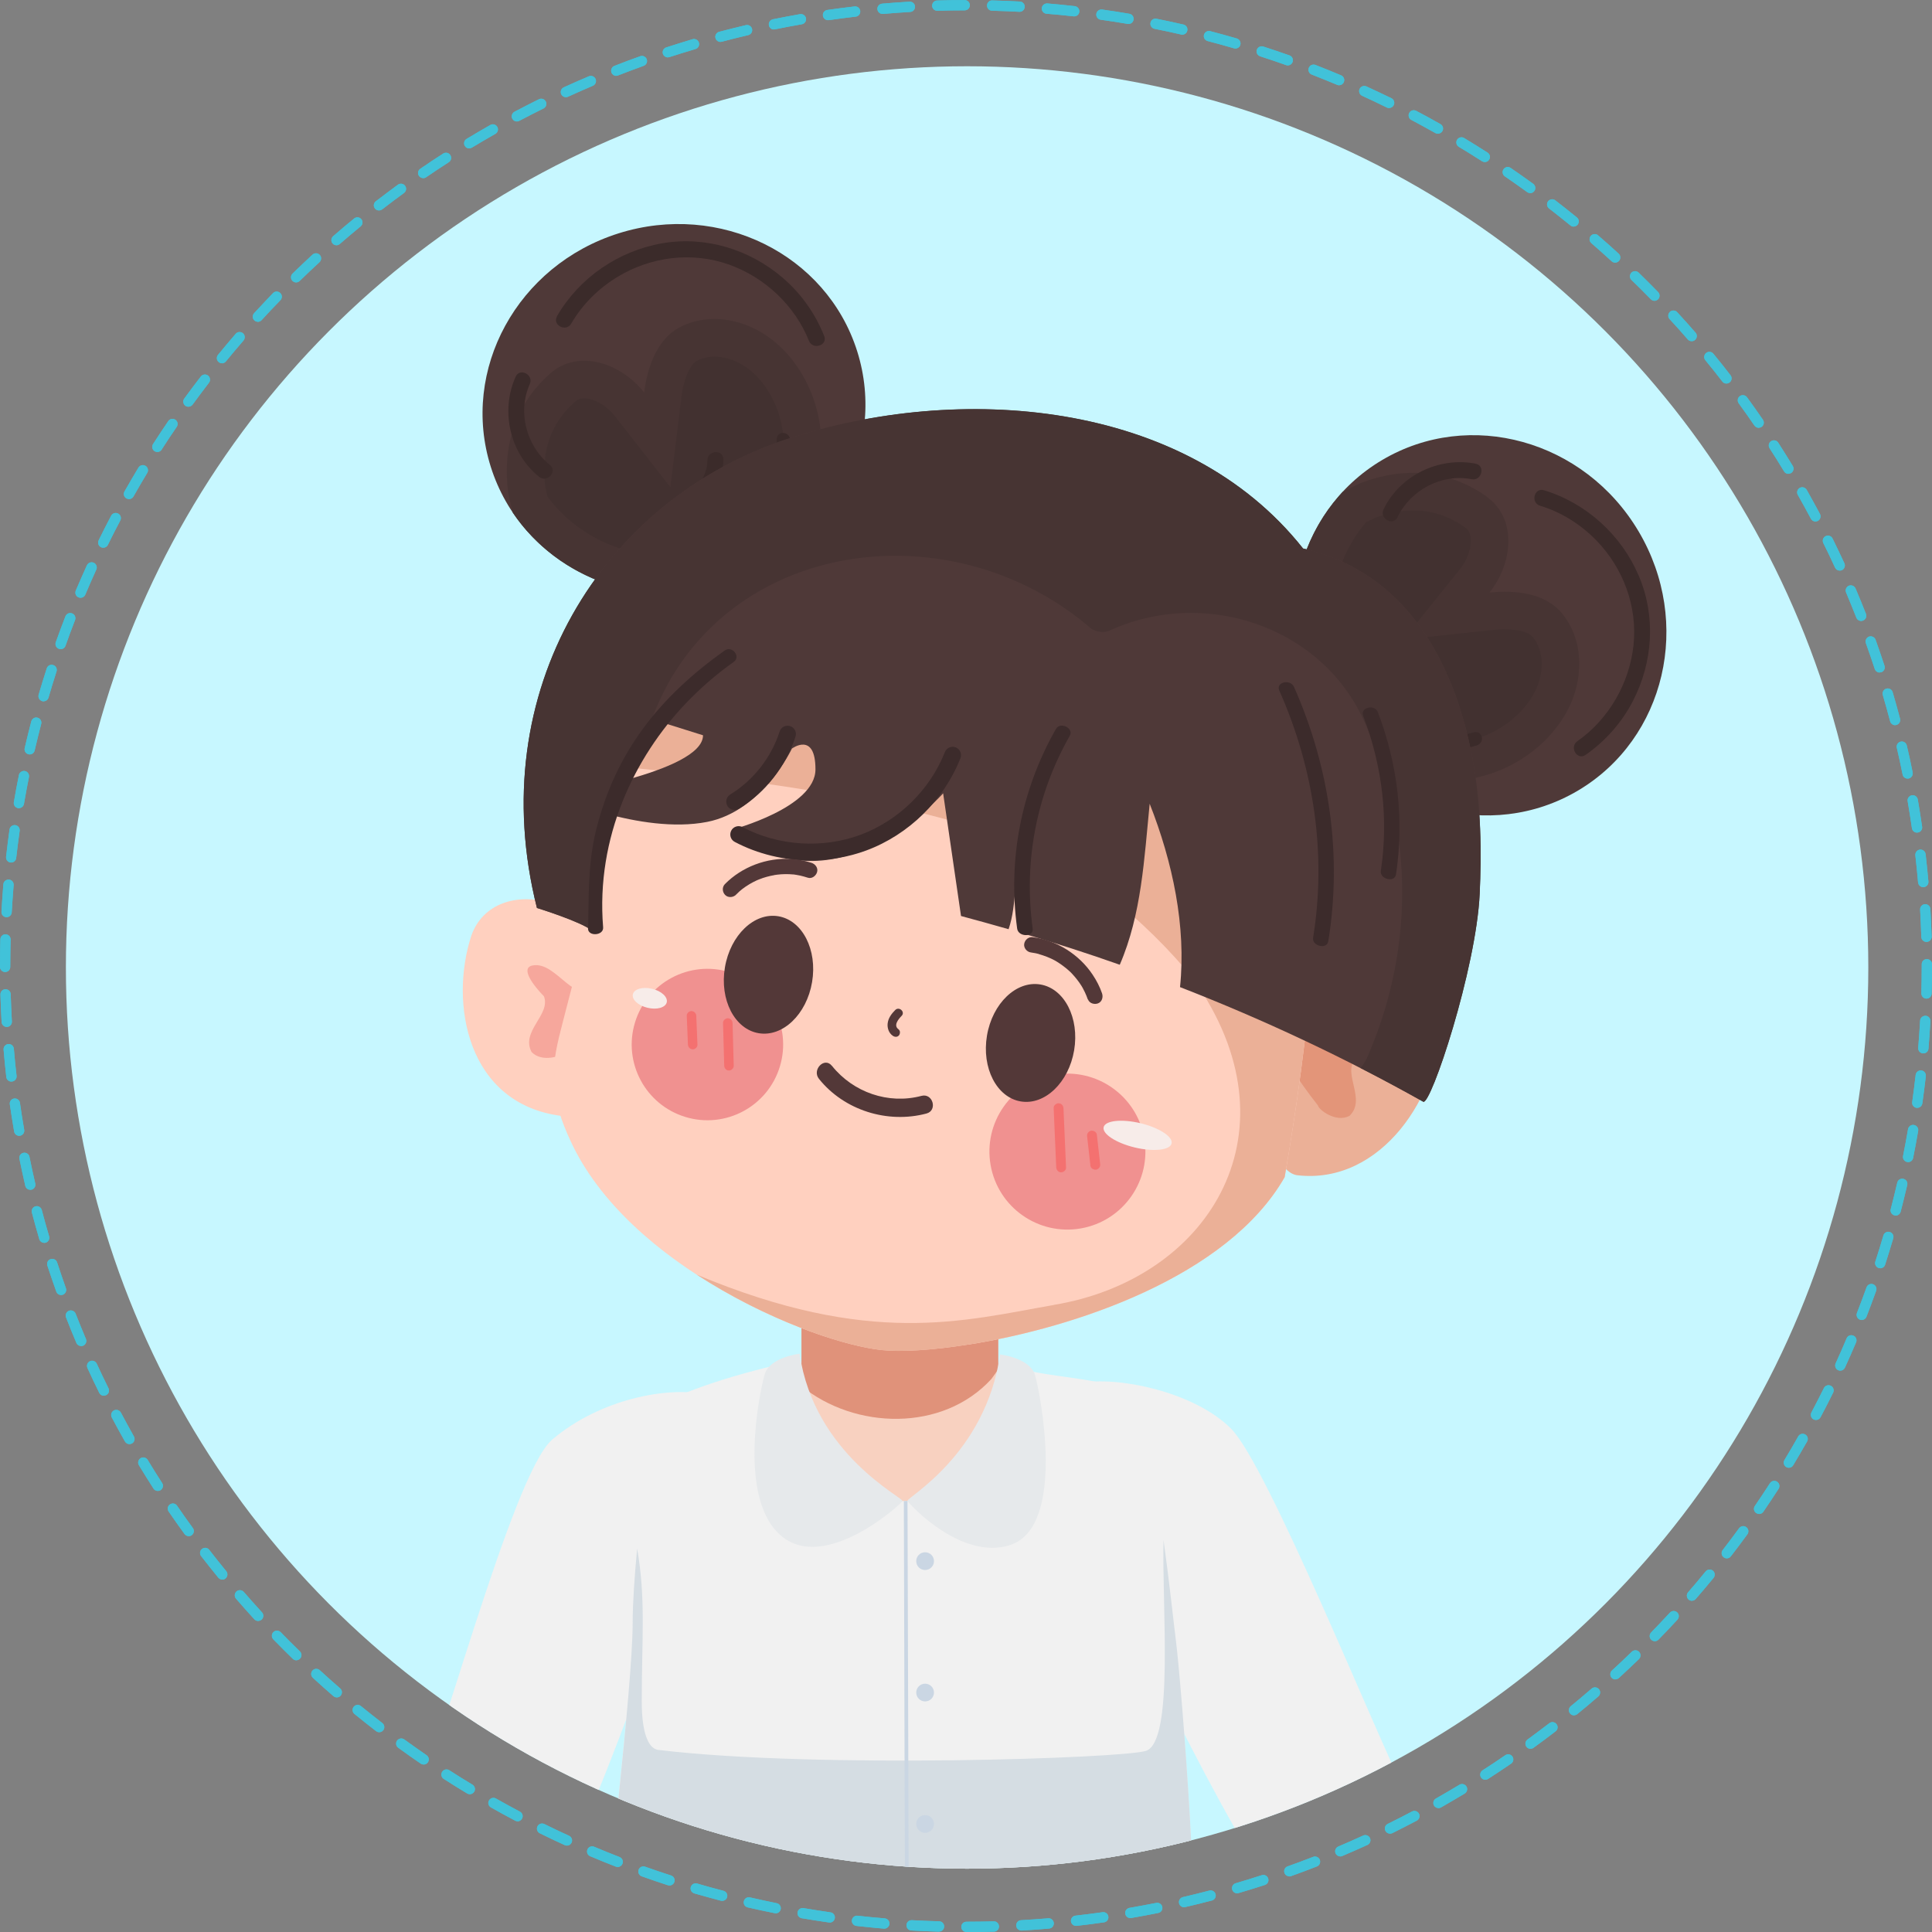 <?xml version="1.0" encoding="UTF-8"?>
<svg xmlns="http://www.w3.org/2000/svg" width="263.6" height="263.6" xmlns:xlink="http://www.w3.org/1999/xlink" viewBox="0 0 263.6 263.6">
  <rect x="0" y="0" width="263.6" height="263.6" fill="#808080" stroke="none"/>
  <defs>
    <clipPath id="clippath">
      <circle cx="131.95" cy="132" r="122.96" style="fill: none;"/>
    </clipPath>
  </defs>
  <g style="isolation: isolate;">
    <g id="_圖層_2" data-name="圖層 2">
      <g id="_第一cut" data-name="第一cut">
        <g id="heigh_scool">
          <g style="clip-path: url(#clippath);">
            <circle cx="131.95" cy="132" r="122.96" style="fill: #c7f7ff;"/>
            <g>
              <path d="m95.81,190.19c-4.71-.95-13.88.63-20.46,6.22-5.55,4.72-15.94,45.19-20.2,53.66-4.04,8.04,8.45,20.73,14.76,16.83,6.06-3.74,21.25-48.11,21.25-48.11,0,0,9.36-27.65,4.65-28.6Z" style="fill: #f1f1f1;"/>
              <path d="m147.5,188.7c4.71-.95,15.31,1.07,20.46,6.22,4.97,4.97,19.66,41.46,23.92,49.93,4.04,8.04-8.45,20.73-14.76,16.83-6.06-3.74-24.98-44.38-24.98-44.38,0,0-9.36-27.65-4.65-28.6Z" style="fill: #f1f1f1;"/>
              <g>
                <rect x="109.35" y="161.14" width="26.84" height="47.12" transform="translate(245.55 369.41) rotate(180)" style="fill: #f8d1c0;"/>
                <path d="m109.35,161.14v27.97c7.28,5.95,19.27,6.3,25.91-.96.32-.43.63-.87.94-1.32v-25.69h-26.84Z" style="fill: #e0927a;"/>
              </g>
              <g>
                <g>
                  <path d="m86.32,221.39c0-8.63,2.79-28.54,2.74-29.22,5.3-3.09,14.61-5.49,19.37-6.47.54,4.43,2.73,9.47,5.56,13.9,2.65,4.15,5.92,5.15,9.15,5.2,3.23.06,5.61-1.29,8.5-4.82,2.68-3.28,3.3-7.53,5.04-13.97,5.78,2.08,11.45,1.61,17.23,3.69,3.83,7.72,5.51,26.07,6.56,34.49.66,5.3,3.7,42.43,1.8,46.55-1.91,4.12-18.75,6.21-23.76,6.62-18.83,1.54-42.29-.34-45.5-1.4-13.28-4.4-11.16-5.59-10.65-11.86.26-3.2,3.95-34.07,3.95-42.7Z" style="fill: #f1f1f1;"/>
                  <path d="m158.75,210.1c-.24,8.93,1.48,27.54-2.41,28.79-3.13,1.01-44.85,2.44-66.3-.11-1.53,0-2.48-2.2-2.48-6.63,0-8.52.57-14.08-.63-20.86-.36,3.84-.61,7.5-.61,10.11,0,8.63-3.69,39.5-3.95,42.7-.51,6.27-2.63,7.46,10.65,11.86,3.21,1.06,26.67,2.94,45.5,1.4,5.01-.41,21.85-2.5,23.76-6.62,1.91-4.12-1.14-41.25-1.8-46.55-.43-3.48-.97-8.66-1.73-14.08Z" style="fill: #d5dde3;"/>
                  <path d="m109.1,184.7s-4.1.46-4.78,2.85c-.68,2.39-3.74,16.96,2.28,22.01,6.01,5.05,16.29-4.32,16.54-4.75.25-.43-12.03-6.33-14.04-20.1Z" style="fill: #e6e9eb;"/>
                  <path d="m136.45,184.8s4.1.46,4.78,2.85c.68,2.39,4.31,20.6-3.38,23.14-6.66,2.2-13.78-5.57-14.03-6s10.63-6.22,12.63-19.99Z" style="fill: #e6e9eb;"/>
                </g>
                <g>
                  <g>
                    <path d="m127.43,213c0,.67-.54,1.21-1.21,1.21s-1.21-.54-1.21-1.21.54-1.21,1.21-1.21,1.21.54,1.21,1.21Z" style="fill: #cad6e3;"/>
                    <circle cx="126.22" cy="230.93" r="1.21" style="fill: #cad6e3;"/>
                    <circle cx="126.22" cy="248.86" r="1.21" style="fill: #cad6e3;"/>
                  </g>
                  <polygon points="123.52 276.64 124.04 276.64 123.82 204.79 123.32 204.8 123.52 276.64" style="fill: #cad6e3;"/>
                </g>
              </g>
              <g>
                <g>
                  <g>
                    <path d="m176.92,160.34c11.62,1.41,19.62-11.17,19.48-20.81-.14-4.63-4.67-6.35-9.73-6.31-10.47-.07-17.8,9.12-15.17,16.01.91,4.5,2.65,10.62,5.42,11.11Z" style="fill: #ebb097;"/>
                    <path d="m179.82,150.83c.09.56,2.43,2.4,4.3,1.42,2.34-2.25-.93-5.64.75-7.75,1.87-.98,4.3-2.67,2.81-3.52-2.99-1.7-7.48,3.93-9.53-.3-.72-1.48-1.15-3.3-1.03-5.13-1.34.99-2.5,2.15-3.44,3.39.51,4.36,3.51,8.52,6.14,11.89Z" style="fill: #e39579;"/>
                  </g>
                  <g>
                    <path d="m76.63,152.26c-12.93-1.63-15.34-15.4-12.32-24.6,1.52-4.39,6.35-6.03,11.36-4.28,10.39,3.49,14.45,15.48,9.78,21.2-2.25,4.01-5.91,8.04-8.81,7.67Z" style="fill: #ffd0bf;"/>
                    <path d="m77.05,143.53c-.26.51-3.05,1.53-4.52.01-1.52-2.86,2.64-5.07,1.69-7.6-1.47-1.51-3.26-3.87-1.57-4.21,3.37-.68,5.89,6.06,9.15,2.68,1.14-1.18,2.12-2.78,2.57-4.56.97,1.36,1.71,2.82,2.21,4.29-1.84,3.99-5.99,7.01-9.53,9.39Z" style="fill: #f6a79c;"/>
                  </g>
                </g>
                <g>
                  <ellipse cx="201.94" cy="85.32" rx="25.14" ry="26.21" transform="translate(-15.28 114.9) rotate(-30.66)" style="fill: #4f3938;"/>
                  <path d="m202.78,67.73c4.3,3.01,3.6,9.19.44,13.12,3.55-.38,7.67.08,9.91,2.86,3.08,3.74,2.96,9.23.59,13.49-3.51,6.25-10.9,9.98-17.97,9.21-4.53-.37-8.92-1.95-12.66-4.43-1.01-1.18-1.94-2.46-2.76-3.85-6.12-10.32-4.62-22.95,2.86-31.01.85-.45,1.7-.86,2.49-1.23,5.84-2.21,11.86-1.88,17.11,1.83Z" style="fill: #473433;"/>
                  <path d="m189.73,99.74c2.09.86,4.25,1.39,6.43,1.56h.14c5.05.56,10.49-2.23,12.95-6.61,1.49-2.68,1.46-5.86-.08-7.72l-.03-.04c-.19-.24-.49-.44-.9-.61-1.05-.43-2.68-.57-4.48-.38l-12.3,1.33,7.76-9.64c1.03-1.28,1.6-3.02,1.42-4.33-.11-.8-.47-1.14-.8-1.37-.82-.58-1.66-1.05-2.52-1.4-2.94-1.21-6.19-1.18-9.68.11-.45.21-.87.41-1.26.61-5.59,6.58-6.3,16.44-1.65,24.28.52.88,1.12,1.75,1.79,2.57,1.02.63,2.1,1.18,3.21,1.64h0Z" style="fill: #423130;"/>
                  <path d="m201.33,63.27c1.38.27.83,2.38-.54,2.11-4.08-.79-8.33,1.46-10.11,5.18-.61,1.27-2.51.2-1.91-1.06,2.21-4.63,7.56-7.21,12.56-6.24Z" style="fill: #3b2b2a;"/>
                  <path d="m188.99,97.29c2.95,2.91,7.62,3.95,12.03,2.64,1.25-.37,1.68,1.41.43,1.79-5.06,1.51-10.51.35-13.91-3-.84-.83.61-2.25,1.45-1.42Z" style="fill: #3b2b2a;"/>
                  <path d="m190.7,89.41c1.37,1.59,3.43,2.39,5.51,1.94,1.37-.29,1.95,1.81.57,2.11-2.78.6-5.73-.3-7.6-2.47-.91-1.06.6-2.64,1.51-1.57Z" style="fill: #3b2b2a;"/>
                  <path d="m210.67,66.89c5.78,1.76,10.57,6.13,12.93,11.69,2.35,5.51,1.93,11.8-.82,17.09-1.52,2.93-3.74,5.44-6.45,7.33-1.15.8-2.26-1.08-1.11-1.88,4.26-2.97,7.09-7.89,7.65-13.05.57-5.3-1.38-10.55-5.08-14.35-2.13-2.18-4.74-3.83-7.66-4.72-1.34-.41-.81-2.52.54-2.11Z" style="fill: #3b2b2a;"/>
                </g>
                <g>
                  <ellipse cx="91.96" cy="55.82" rx="26.21" ry="25.14" transform="translate(-12.53 30.23) rotate(-17.5)" style="fill: #4f3938;"/>
                  <path d="m75.02,51c3.91-3.5,9.77-1.41,12.87,2.56.43-3.54,1.83-7.45,5.04-9,4.34-2.15,9.67-.78,13.27,2.5,5.29,4.84,7.24,12.88,4.88,19.6-1.39,4.33-3.93,8.24-7.2,11.32-1.38.71-2.84,1.33-4.37,1.81-11.44,3.61-23.4-.72-29.54-9.84-.25-.93-.45-1.85-.63-2.7-.82-6.19.87-11.98,5.68-16.25Z" style="fill: #473433;"/>
                  <path d="m103.22,71c1.31-1.83,2.32-3.82,2.98-5.9l.04-.13c1.68-4.79.21-10.73-3.5-14.12-2.27-2.06-5.37-2.76-7.54-1.68l-.04.02c-.28.13-.54.37-.8.73-.66.93-1.17,2.48-1.39,4.27l-1.5,12.28-7.62-9.75c-1.01-1.3-2.58-2.25-3.89-2.36-.81-.07-1.22.19-1.52.46-.75.67-1.4,1.38-1.94,2.13-1.85,2.58-2.56,5.76-2.1,9.45.1.48.2.94.31,1.37,5.13,6.94,14.57,9.87,23.26,7.13.98-.31,1.96-.7,2.91-1.15.85-.85,1.63-1.78,2.33-2.76t0,0Z" style="fill: #423130;"/>
                  <path d="m70.35,51.4c.58-1.28,2.51-.27,1.93,1.01-1.7,3.8-.47,8.45,2.75,11.03,1.1.88-.37,2.49-1.47,1.62-4.01-3.21-5.3-9-3.21-13.65Z" style="fill: #3b2b2a;"/>
                  <path d="m100.66,71.16c3.51-2.21,5.59-6.52,5.31-11.11-.08-1.3,1.76-1.32,1.84,0,.32,5.27-2.06,10.32-6.09,12.86-1,.63-2.05-1.11-1.06-1.74Z" style="fill: #3b2b2a;"/>
                  <path d="m93.38,67.7c1.86-.97,3.11-2.8,3.14-4.92.03-1.4,2.21-1.49,2.18-.08-.05,2.84-1.6,5.51-4.14,6.83-1.24.64-2.43-1.18-1.19-1.83Z" style="fill: #3b2b2a;"/>
                  <path d="m76,43.13c3.03-5.23,8.37-8.89,14.32-9.93,5.9-1.03,11.93.81,16.46,4.69,2.51,2.15,4.45,4.88,5.67,7.95.52,1.3-1.56,1.95-2.08.66-1.92-4.83-6.07-8.7-10.96-10.42-5.03-1.77-10.59-1.06-15.13,1.68-2.61,1.58-4.81,3.75-6.34,6.39-.7,1.21-2.64.21-1.93-1.01Z" style="fill: #3b2b2a;"/>
                </g>
                <path d="m132.22,183.44c14.33-2.28,35.27-9.21,43.06-22.83,1.69-9.69,2.98-19.45,3.87-29.25,1.03-11.39,1.5-23.08-1.7-34.07-3.48-11.97-11.38-22.61-21.83-29.41-12.53-8.16-28.6-10.72-43.01-6.52-11.53,3.09-21.77,11.26-26.68,22.18-2.14,4.76-3.33,9.9-4.16,15.06-1.38,8.62-1.77,17.39-1.17,26.1-1.27,4.9-2.53,9.8-3.8,14.7-.7,2.69-1.4,5.43-1.26,8.21.14,2.8,1.12,5.49,2.29,8.03,7.86,17.15,32.82,27.53,42.48,28.56,2.53.27,6.8.05,11.9-.77Z" style="fill: #ffd0bf;"/>
                <path d="m143.77,178.04c20.79-3.42,33.41-22.95,19.74-43.45-4.56-6.55-16.27-16.86-23.67-19.43-19.15-6.88-38.94-8.88-58.82-10.95.21-1.88.46-3.75.75-5.61.82-5.16,2.01-10.3,4.16-15.06,4.92-10.92,15.16-19.09,26.68-22.18,14.4-4.2,30.48-1.63,43.01,6.52,10.45,6.8,18.34,17.44,21.83,29.41,3.2,10.98,2.73,22.67,1.7,34.07-.89,9.8-2.18,19.56-3.87,29.25-7.79,13.62-28.73,20.55-43.06,22.83-5.1.81-9.37,1.04-11.9.77-5.47-.59-15.86-4.18-25.26-10.3,23.72,9.92,36.35,6.3,48.72,4.14Z" style="fill: #ebb097;"/>
                <g>
                  <path d="m108.04,102.15s-4.02,8.52-11.56,9.99c-9.07,1.77-20.95-3.62-20.95-3.62,0,0,20.39-3.11,20.39-8.2l-4.94-1.55c.31-1.23.38-1.49.68-2.7-4.67,6.37-9.91,16.86-10.89,30.91-1.46-1.22-7.51-3.09-7.51-3.09-7.46-29.6,8.94-55.68,34.19-63.99,23.22-7.64,54.13-5.52,70.33,14.94,14.2,3.23,20.62,15.72,23.05,28.29,1.3,6.73,1.3,13.46,1.05,18.82-.47,10.27-6.68,28.94-7.7,28.37-10.6-5.95-21.71-11.18-33.18-15.64.86-8.28-1-17.05-4.14-25.02-.74,7.44-1.1,15.09-4.08,21.97-4.22-1.49-8.49-2.87-12.79-4.15-.15-3.89-.79-7.84-.41-11.61-1.37,3.52-.77,7.43-1.97,10.91-2.2-.63-4.36-1.23-6.49-1.8l-2.44-16.74s-14.93,16.91-28.8,4.96c0,0,11.38-3.01,11.38-8.23s-3.22-2.83-3.22-2.83Z" style="fill: #4f3938;"/>
                  <path d="m107.46,59.89c23.22-7.64,54.13-5.52,70.33,14.94,14.2,3.23,20.62,15.72,23.05,28.29,1.3,6.73,1.3,13.46,1.05,18.82-.47,10.27-6.68,28.94-7.7,28.37-2.81-1.58-5.66-3.1-8.53-4.58.47-.63.87-1.34,1.16-2.1,6.26-14.81,5.98-31.04-.85-45.56-5.98-12.81-21.92-17.94-34.74-11.96-.85.28-1.71,0-2.28-.28-17.37-15.09-44.99-13.1-56.95,5.98-2.09,3.41-3.53,7.05-4.43,10.8-3.26,6.19-6.11,14.37-6.8,24.35-1.46-1.22-7.51-3.09-7.51-3.09-7.46-29.6,8.94-55.68,34.19-63.99Z" style="fill: #473433;"/>
                  <g>
                    <path d="m144.07,99.46c-4.72,8.29-6.59,17.79-5.29,27.24.16,1.17,2.28,1.19,2.12.01-1.25-9.13.49-18.3,5.06-26.32.59-1.03-1.29-1.97-1.88-.94Z" style="fill: #3c2b2b;"/>
                    <path d="m98.88,88.75c-8.75,6.23-14.89,13.7-17.57,24.58-1.22,4.94-.94,10.44-1.08,13.32-.06,1.16,2.16,1.04,2.06-.13-1.01-12.31,4.3-23.22,11.25-30.52,1.98-2.08,4.17-3.99,6.57-5.69,1.01-.72-.21-2.28-1.24-1.55Z" style="fill: #3c2b2b;"/>
                    <path d="m176.55,93.72c-.5-1.12-2.51-.65-2.01.48,4.82,10.85,6.44,22.52,4.62,33.73-.19,1.15,1.88,1.66,2.07.5,1.87-11.53.28-23.54-4.68-34.71Z" style="fill: #3c2b2b;"/>
                    <path d="m188,97.18c-.43-1.14-2.45-.67-2.01.48,2.63,6.88,3.47,14.13,2.41,21.15-.17,1.15,1.89,1.66,2.07.5,1.11-7.35.28-14.91-2.47-22.13Z" style="fill: #3c2b2b;"/>
                  </g>
                  <path d="m110.58,117.38c2.59,0,5.18-.44,7.61-1.34,5.78-2.14,10.59-6.85,12.85-12.59.23-.59-.06-1.25-.64-1.48-.58-.23-1.25.06-1.48.64-2.03,5.15-6.33,9.36-11.52,11.29-5.19,1.92-11.2,1.53-16.09-1.05-.56-.29-1.25-.08-1.54.48-.29.56-.08,1.25.48,1.54,3.16,1.67,6.75,2.52,10.33,2.52Z" style="fill: #3c2b2b;"/>
                  <path d="m100.23,110.51c.2,0,.41-.05.59-.17,3.62-2.22,6.43-5.8,7.72-9.84.19-.6-.14-1.24-.74-1.43-.6-.19-1.24.14-1.43.74-1.13,3.53-3.58,6.66-6.74,8.59-.54.33-.7,1.03-.38,1.57.21.35.59.54.97.54Z" style="fill: #3c2b2b;"/>
                </g>
                <g>
                  <g>
                    <circle cx="145.64" cy="157.11" r="10.64" transform="translate(-25.05 27.66) rotate(-9.99)" style="fill: #f09190;"/>
                    <g>
                      <path d="m149.65,154.79c.15,1.33.3,2.65.45,3.98.02.18.02.34-.09.51-.09.14-.26.27-.42.3-.33.06-.76-.13-.81-.51-.15-1.33-.3-2.65-.45-3.98-.02-.18-.02-.34.09-.51.09-.14.26-.27.42-.3.33-.06.76.13.81.51h0Z" style="fill: #f47170;"/>
                      <path d="m145.1,151.22c.12,2.69.23,5.39.35,8.08.02.36-.35.66-.69.65-.39-.01-.63-.33-.65-.69-.12-2.69-.23-5.39-.35-8.08-.02-.36.35-.66.69-.65.39.01.63.33.65.69h0Z" style="fill: #f47170;"/>
                    </g>
                  </g>
                  <g>
                    <circle cx="96.52" cy="142.52" r="10.33" transform="translate(-67.93 193.35) rotate(-73.07)" style="fill: #f09190;"/>
                    <g>
                      <path d="m99.95,139.6c.05,1.94.1,3.89.16,5.83,0,.35-.34.64-.67.63-.37-.01-.62-.32-.63-.67-.05-1.94-.1-3.89-.16-5.83,0-.35.34-.64.67-.63.37.01.62.32.63.67h0Z" style="fill: #f47170;"/>
                      <path d="m95,138.62c.05,1.31.11,2.62.16,3.92.01.34-.34.66-.67.63-.37-.03-.62-.31-.63-.67-.05-1.31-.11-2.62-.16-3.92-.01-.34.34-.66.67-.63.37.03.62.31.63.67h0Z" style="fill: #f47170;"/>
                    </g>
                  </g>
                  <g>
                    <ellipse cx="104.86" cy="133.01" rx="8.09" ry="6.03" transform="translate(-43.71 214.33) rotate(-80.45)" style="fill: #533838;"/>
                    <ellipse cx="140.62" cy="142.31" rx="8.09" ry="6.03" transform="translate(-23.06 257.36) rotate(-80.45)" style="fill: #533838;"/>
                    <path d="m122.6,140.44c-.75-.52-.02-1.39.42-1.84.53-.54-.35-1.33-.88-.79-.5.5-.95,1.1-1.03,1.83-.07.63.16,1.31.7,1.68.26.18.6.21.83-.04.19-.21.22-.65-.04-.83Z" style="fill: #533838;"/>
                    <path d="m110.21,119.75c-.35-.11-.7-.21-1.05-.29-.18-.04-.36-.07-.54-.1-.09-.01-.18-.03-.27-.04-.03,0-.09,0-.12-.01.14.01.17.02.09,0-.03,0-.05,0-.08,0-.74-.07-1.48-.06-2.22.03-.09.01-.18.02-.27.04-.02,0-.1,0-.12.02,0,0,.2-.03.08-.01-.19.04-.38.07-.57.11-.36.08-.71.18-1.05.29-.17.06-.34.12-.51.19-.08.03-.17.07-.25.1-.03.01-.09.03-.11.05.11-.05.14-.06.07-.03-.02.01-.05.02-.07.03-.33.15-.65.32-.97.51-.36.21-.7.45-1.03.7-.12.09.14-.12.03-.02-.04.03-.08.07-.12.1-.08.07-.16.13-.24.2-.17.15-.32.3-.48.46-.38.39-1.09.43-1.48.02-.39-.41-.43-1.06-.02-1.48,2.32-2.35,5.71-3.63,9.01-3.42.95.06,1.89.22,2.8.52.52.17.93.7.76,1.27-.15.51-.71.95-1.27.76h0Z" style="fill: #533838;"/>
                    <path d="m148.43,136.39c-.12-.34-.25-.68-.41-1.01-.08-.16-.16-.33-.25-.49-.04-.08-.09-.16-.13-.24-.02-.03-.05-.07-.06-.1.07.12.09.14.04.07-.01-.02-.03-.04-.04-.07-.39-.63-.85-1.21-1.36-1.75-.06-.07-.13-.13-.19-.19-.02-.02-.06-.08-.08-.08,0,0,.15.13.05.05-.15-.13-.29-.26-.44-.39-.28-.23-.57-.45-.87-.66-.15-.1-.3-.2-.46-.3-.08-.05-.16-.09-.23-.14-.02-.01-.07-.05-.1-.06.11.06.13.07.06.04-.02-.01-.05-.02-.07-.04-.32-.17-.65-.33-.99-.46-.39-.16-.78-.28-1.18-.4-.14-.04.18.04.03,0-.05-.01-.1-.02-.15-.04-.1-.02-.2-.05-.3-.07-.22-.04-.44-.08-.65-.11-.54-.07-1-.61-.91-1.17.09-.55.59-.99,1.17-.91,3.28.43,6.34,2.36,8.17,5.12.53.79.97,1.64,1.28,2.54.18.52,0,1.16-.55,1.37-.5.19-1.18,0-1.37-.55h0Z" style="fill: #533838;"/>
                    <path d="m113.51,145.42c2.89,3.62,7.71,5.3,12.21,4.1,1.56-.42,2.24,2,.68,2.41-5.29,1.41-11.22-.43-14.66-4.73-1-1.24.75-3.05,1.76-1.78Z" style="fill: #533838;"/>
                  </g>
                  <g style="mix-blend-mode: soft-light;">
                    <path d="m150.58,153.79c-.22.91,1.68,2.15,4.24,2.77,2.56.61,4.82.37,5.03-.54.22-.91-1.68-2.15-4.24-2.77-2.56-.61-4.82-.37-5.03.54Z" style="fill: #f7ece9;"/>
                  </g>
                  <g style="mix-blend-mode: soft-light;">
                    <path d="m86.35,135.65c-.17.72.72,1.55,2,1.85,1.28.31,2.45-.03,2.62-.74.17-.72-.72-1.55-2-1.85-1.28-.31-2.45.03-2.62.74Z" style="fill: #f7ece9;"/>
                  </g>
                </g>
              </g>
            </g>
          </g>
          <g>
            <path d="m131.86,263.6c-.39,0-.7-.31-.7-.7s.31-.7.7-.7c1.23,0,2.48-.02,3.72-.05.38-.03.71.29.72.68.01.39-.29.71-.68.72-1.25.04-2.52.05-3.76.05Zm-3.74-.05s-.01,0-.02,0c-1.25-.03-2.51-.09-3.76-.16-.39-.02-.68-.35-.66-.74.02-.39.34-.68.74-.66,1.24.07,2.49.12,3.72.15.39.01.69.33.68.72-.01.38-.32.68-.7.68Zm11.23-.16c-.37,0-.68-.29-.7-.66-.02-.39.27-.72.66-.74,1.23-.07,2.48-.16,3.71-.26.37-.04.72.25.76.64.03.39-.25.72-.64.76-1.25.11-2.51.2-3.75.27-.01,0-.03,0-.04,0Zm-18.7-.25s-.04,0-.06,0c-1.24-.11-2.5-.23-3.74-.37-.38-.04-.66-.39-.62-.77.04-.38.39-.66.77-.62,1.23.14,2.47.26,3.71.36.39.03.67.37.64.76-.03.37-.34.64-.7.64Zm26.16-.38c-.35,0-.65-.26-.69-.62-.04-.38.23-.73.62-.77,1.23-.14,2.47-.3,3.69-.47.38-.06.74.21.79.59.06.38-.21.74-.59.79-1.24.18-2.49.34-3.73.48-.03,0-.05,0-.08,0Zm-33.6-.46s-.07,0-.1,0c-1.24-.18-2.49-.37-3.72-.58-.38-.07-.64-.43-.57-.81.07-.38.43-.64.81-.57,1.22.21,2.46.4,3.68.58.38.05.65.41.59.79-.05.35-.35.6-.69.6Zm41.01-.6c-.33,0-.63-.24-.69-.58-.07-.38.19-.74.57-.81,1.21-.21,2.44-.44,3.66-.68.37-.07.75.17.82.55.08.38-.17.75-.55.82-1.23.25-2.48.48-3.7.69-.04,0-.08.01-.12.01Zm-48.39-.66s-.09,0-.14-.01c-1.23-.25-2.47-.51-3.68-.79-.38-.09-.61-.46-.52-.84.09-.38.46-.61.84-.52,1.2.28,2.42.54,3.64.79.38.08.62.45.55.82-.07.33-.36.56-.69.56Zm55.72-.82c-.32,0-.61-.22-.68-.54-.09-.38.15-.75.52-.84,1.2-.28,2.41-.58,3.61-.89.38-.1.76.13.85.5.1.37-.13.76-.5.85-1.21.32-2.44.62-3.65.9-.05.01-.11.02-.16.02Zm-63.02-.87c-.06,0-.12,0-.18-.02-1.21-.32-2.43-.66-3.63-1-.37-.11-.58-.5-.47-.87.11-.37.5-.58.87-.47,1.18.35,2.39.68,3.59.99.37.1.6.48.5.85-.08.31-.37.52-.68.52Zm70.26-1.03c-.3,0-.58-.2-.67-.5-.11-.37.1-.76.47-.87,1.19-.35,2.39-.72,3.56-1.1.37-.12.76.08.88.45.12.37-.08.76-.45.88-1.18.38-2.39.76-3.6,1.11-.07.02-.13.03-.2.03Zm-77.44-1.07c-.07,0-.14-.01-.22-.03-1.19-.39-2.39-.79-3.58-1.22-.36-.13-.55-.53-.42-.89.13-.36.53-.55.89-.42,1.17.42,2.36.82,3.54,1.2.37.12.57.51.45.88-.1.3-.37.48-.67.48Zm84.56-1.25c-.29,0-.56-.18-.66-.46-.13-.36.06-.76.42-.89,1.16-.41,2.33-.85,3.49-1.3.36-.14.77.04.91.4.14.36-.04.77-.4.91-1.17.46-2.36.9-3.53,1.32-.08.03-.16.04-.24.04Zm-91.64-1.27c-.08,0-.17-.02-.25-.05-1.17-.45-2.34-.93-3.5-1.42-.36-.15-.52-.56-.37-.92.15-.36.56-.52.92-.37,1.14.48,2.31.96,3.46,1.4.36.14.54.55.4.91-.11.28-.37.45-.65.45Zm98.6-1.44c-.27,0-.53-.16-.65-.43-.15-.36.02-.77.37-.92,1.12-.48,2.27-.98,3.4-1.5.35-.16.77,0,.93.35.16.35,0,.77-.35.93-1.14.52-2.3,1.03-3.43,1.51-.09.04-.18.06-.27.06Zm-105.52-1.48c-.1,0-.2-.02-.29-.06-1.14-.52-2.28-1.06-3.41-1.62-.35-.17-.49-.59-.32-.94.17-.35.59-.49.94-.32,1.11.55,2.25,1.09,3.37,1.6.35.16.51.58.35.93-.12.26-.37.41-.64.41Zm112.3-1.63c-.26,0-.51-.14-.63-.39-.17-.35-.03-.77.32-.94,1.11-.54,2.22-1.11,3.31-1.69.34-.18.76-.05.95.29.18.34.05.76-.29.95-1.1.58-2.23,1.16-3.34,1.71-.1.05-.21.07-.31.07Zm-119.03-1.69c-.11,0-.22-.03-.33-.08-1.1-.58-2.21-1.19-3.31-1.81-.34-.19-.46-.62-.26-.95.19-.34.62-.45.95-.26,1.08.61,2.19,1.22,3.27,1.79.34.18.47.6.29.95-.13.24-.37.37-.62.37Zm125.64-1.8c-.24,0-.48-.13-.61-.35-.19-.34-.07-.76.26-.95,1.07-.61,2.15-1.24,3.21-1.88.33-.2.76-.09.96.24.2.33.09.76-.24.96-1.07.64-2.16,1.28-3.24,1.9-.11.06-.23.09-.34.09Zm-132.16-1.89c-.12,0-.25-.03-.36-.1-1.07-.64-2.14-1.31-3.2-1.99-.33-.21-.42-.64-.21-.97.21-.33.64-.42.97-.21,1.04.67,2.11,1.34,3.16,1.97.33.2.44.63.24.96-.13.22-.36.34-.6.34Zm138.56-1.97c-.23,0-.46-.11-.59-.32-.21-.33-.11-.76.21-.97,1.03-.66,2.07-1.35,3.1-2.06.32-.22.75-.14.97.18.22.32.14.75-.18.97-1.04.71-2.09,1.41-3.13,2.08-.12.08-.25.11-.38.11Zm-144.86-2.08c-.14,0-.27-.04-.39-.12-1.03-.7-2.06-1.43-3.08-2.17-.31-.23-.38-.66-.15-.98.23-.31.67-.38.98-.15,1.01.73,2.03,1.45,3.04,2.15.32.22.4.65.18.97-.14.2-.35.3-.58.3Zm151.03-2.14c-.22,0-.43-.1-.57-.29-.23-.31-.16-.75.15-.98,1-.73,2-1.48,2.98-2.23.31-.24.74-.18.98.13.24.31.18.75-.13.98-.99.76-2,1.52-3.01,2.25-.12.09-.27.13-.41.13Zm-157.09-2.27c-.15,0-.3-.05-.43-.15-.99-.76-1.98-1.55-2.95-2.34-.3-.24-.34-.69-.1-.98.24-.3.69-.34.98-.1.96.78,1.94,1.56,2.92,2.32.31.24.36.68.13.98-.14.18-.35.27-.55.27Zm163.01-2.3c-.2,0-.4-.09-.54-.26-.24-.3-.2-.74.1-.99.96-.78,1.92-1.59,2.85-2.4.29-.25.73-.22.99.07.25.29.22.73-.07.99-.94.82-1.91,1.63-2.88,2.42-.13.11-.29.16-.44.16Zm-168.8-2.45c-.16,0-.33-.06-.46-.17-.95-.82-1.89-1.66-2.81-2.51-.28-.26-.3-.7-.04-.99s.7-.3.99-.04c.91.83,1.84,1.67,2.78,2.48.29.25.32.69.07.99-.14.16-.33.24-.53.24Zm174.46-2.45c-.19,0-.38-.08-.52-.23-.26-.28-.24-.73.04-.99.91-.83,1.82-1.69,2.71-2.56.28-.27.72-.26.99.01.27.28.26.72-.01.99-.9.87-1.82,1.74-2.74,2.58-.13.12-.3.18-.47.18Zm-179.97-2.61c-.18,0-.35-.07-.49-.2-.89-.87-1.79-1.76-2.66-2.66-.27-.28-.26-.72.01-.99.28-.27.72-.26.99.01.86.89,1.75,1.77,2.63,2.63.28.27.28.71.01.99-.14.14-.32.21-.5.21Zm185.34-2.61c-.18,0-.35-.07-.49-.2-.28-.27-.28-.71-.01-.99.86-.89,1.72-1.8,2.56-2.7.26-.29.7-.3.99-.04.28.26.3.7.04.99-.85.92-1.71,1.84-2.59,2.73-.14.14-.32.21-.5.21Zm-190.56-2.76c-.19,0-.38-.08-.52-.23-.84-.91-1.68-1.86-2.5-2.81-.25-.29-.22-.73.07-.99.29-.25.73-.22.99.07.81.94,1.65,1.87,2.48,2.78.26.28.24.73-.04.99-.13.12-.3.18-.47.18Zm195.63-2.75c-.16,0-.33-.06-.46-.17-.29-.25-.32-.7-.07-.99.81-.93,1.62-1.89,2.4-2.85.25-.3.69-.34.98-.1.3.24.34.69.1.98-.79.97-1.61,1.93-2.43,2.88-.14.16-.33.24-.53.24Zm-200.53-2.9c-.2,0-.4-.09-.54-.26-.79-.97-1.58-1.96-2.34-2.94-.24-.31-.18-.75.13-.98.31-.24.75-.18.98.13.75.97,1.53,1.95,2.32,2.91.24.3.2.74-.1.99-.13.11-.29.16-.44.16Zm205.28-2.89c-.15,0-.3-.05-.43-.15-.31-.24-.36-.68-.13-.98.75-.97,1.51-1.98,2.24-2.98.23-.31.67-.38.98-.15.31.23.38.67.15.98-.74,1.01-1.5,2.03-2.26,3.01-.14.18-.34.27-.55.27Zm-209.85-3.03c-.22,0-.43-.1-.57-.29-.73-1-1.46-2.03-2.17-3.07-.22-.32-.14-.75.18-.97.32-.22.75-.14.97.18.7,1.02,1.42,2.05,2.15,3.04.23.31.16.75-.15.98-.12.09-.27.13-.41.13Zm214.26-3.03c-.14,0-.27-.04-.4-.12-.32-.22-.4-.65-.18-.97.7-1.02,1.39-2.06,2.06-3.1.21-.33.64-.42.97-.21.32.21.42.64.21.97-.68,1.05-1.38,2.11-2.09,3.14-.14.2-.35.3-.58.3Zm-218.48-3.14c-.23,0-.46-.11-.59-.32-.67-1.05-1.34-2.12-1.99-3.19-.2-.33-.09-.76.24-.96.33-.2.76-.09.96.24.64,1.06,1.3,2.12,1.97,3.15.21.32.12.76-.21.97-.12.08-.25.11-.38.11Zm222.54-3.16c-.12,0-.25-.03-.36-.1-.33-.2-.44-.63-.24-.96.64-1.06,1.27-2.14,1.88-3.22.19-.34.62-.45.95-.26.34.19.45.62.26.95-.62,1.09-1.26,2.18-1.9,3.25-.13.22-.36.34-.6.34Zm-226.41-3.23c-.24,0-.48-.13-.61-.35-.62-1.09-1.22-2.19-1.8-3.29-.18-.34-.05-.77.29-.95.34-.18.76-.05.95.29.58,1.09,1.18,2.18,1.78,3.26.19.34.07.76-.26.95-.11.06-.23.09-.34.09Zm230.11-3.29c-.11,0-.22-.03-.33-.08-.34-.18-.47-.6-.29-.95.58-1.1,1.15-2.22,1.7-3.32.17-.35.59-.49.94-.32.35.17.49.59.32.94-.55,1.12-1.13,2.25-1.72,3.36-.13.24-.37.37-.62.37Zm-233.6-3.31c-.26,0-.51-.14-.63-.39-.55-1.11-1.09-2.25-1.61-3.39-.16-.35,0-.77.34-.93.35-.16.77,0,.93.34.52,1.13,1.05,2.25,1.6,3.35.17.35.03.77-.32.94-.1.05-.21.07-.31.07Zm236.92-3.42c-.1,0-.2-.02-.29-.06-.35-.16-.51-.58-.35-.93.52-1.13,1.02-2.28,1.5-3.42.15-.36.56-.52.92-.37.36.15.52.56.37.92-.49,1.15-1,2.31-1.52,3.45-.12.26-.37.41-.64.41Zm-240.03-3.36c-.27,0-.53-.16-.64-.43-.49-1.14-.96-2.31-1.41-3.47-.14-.36.04-.77.4-.91.36-.14.77.04.91.4.45,1.15.92,2.3,1.4,3.44.15.36-.02.77-.37.92-.09.04-.18.06-.27.06Zm242.95-3.55c-.08,0-.17-.02-.25-.05-.36-.14-.54-.55-.4-.91.45-1.16.89-2.34,1.31-3.5.13-.36.53-.55.89-.42.36.13.55.53.42.89-.42,1.17-.86,2.36-1.32,3.54-.11.28-.37.45-.65.45Zm-245.67-3.41c-.29,0-.56-.18-.66-.46-.42-1.18-.83-2.38-1.22-3.56-.12-.37.08-.76.45-.88.37-.12.76.08.88.45.38,1.17.79,2.35,1.2,3.52.13.36-.06.76-.42.89-.08.03-.16.04-.24.04Zm248.2-3.66c-.07,0-.14-.01-.22-.03-.37-.12-.57-.51-.45-.88.38-1.17.75-2.37,1.1-3.56.11-.37.5-.58.87-.47.37.11.58.5.47.87-.35,1.2-.73,2.41-1.11,3.6-.1.3-.37.48-.67.48Zm-250.51-3.46c-.3,0-.58-.2-.67-.5-.35-1.2-.69-2.42-1.01-3.63-.1-.37.12-.76.5-.85.37-.1.76.13.85.5.31,1.19.65,2.4,1,3.59.11.37-.1.76-.47.87-.07.02-.13.03-.2.03Zm252.62-3.73c-.06,0-.12,0-.18-.02-.37-.1-.6-.48-.5-.85.31-1.19.61-2.41.89-3.61.09-.38.46-.61.84-.52.38.09.61.46.52.84-.28,1.22-.59,2.45-.9,3.65-.08.31-.37.52-.68.52Zm-254.52-3.51c-.32,0-.61-.22-.68-.54-.28-1.22-.55-2.46-.8-3.68-.08-.38.17-.75.55-.82.38-.08.75.17.82.55.24,1.21.51,2.43.79,3.64.09.38-.15.75-.52.84-.05.01-.11.02-.16.02Zm256.21-3.78s-.09,0-.14-.01c-.38-.08-.62-.45-.55-.82.24-1.21.47-2.44.68-3.66.07-.38.43-.64.81-.57.38.07.64.43.57.81-.21,1.23-.44,2.48-.69,3.7-.07.33-.36.56-.69.56ZM2.62,154.97c-.33,0-.63-.24-.69-.58-.21-1.24-.41-2.49-.59-3.72-.06-.38.21-.74.59-.79.38-.05.74.21.79.59.17,1.22.37,2.45.58,3.68.07.38-.19.74-.57.81-.04,0-.08,0-.12,0Zm258.97-3.82s-.07,0-.1,0c-.38-.05-.65-.41-.59-.79.17-1.23.33-2.47.47-3.69.04-.38.39-.66.77-.62.38.04.66.39.62.77-.14,1.23-.3,2.49-.48,3.73-.05.35-.35.6-.69.6ZM1.55,147.57c-.35,0-.65-.26-.69-.62-.14-1.25-.27-2.51-.37-3.74-.03-.39.25-.72.64-.76.39-.04.72.25.76.64.1,1.22.23,2.47.37,3.7.04.38-.23.73-.62.77-.03,0-.05,0-.08,0Zm260.87-3.85s-.04,0-.06,0c-.39-.03-.67-.37-.64-.76.1-1.24.19-2.49.26-3.71.02-.39.36-.66.74-.66.39.02.68.35.66.74-.07,1.24-.16,2.5-.26,3.75-.03.37-.34.64-.7.64ZM.92,140.11c-.37,0-.68-.29-.7-.66-.07-1.25-.13-2.51-.16-3.76-.01-.39.29-.71.68-.72,0,0,.01,0,.02,0,.38,0,.69.3.7.68.04,1.23.09,2.49.16,3.72.02.39-.27.72-.66.74-.01,0-.03,0-.04,0Zm261.93-3.86s-.01,0-.02,0c-.39-.01-.69-.33-.68-.72.03-1.24.05-2.49.05-3.72v-.25c0-.39.31-.7.7-.7s.7.31.7.7v.25c0,1.24-.02,2.51-.05,3.76-.01.38-.32.68-.7.68ZM.7,132.62c-.39,0-.7-.31-.7-.7v-.12c0-1.21.02-2.44.05-3.64.01-.39.34-.71.72-.68.39.01.69.33.68.72-.03,1.19-.05,2.4-.05,3.6v.12c0,.39-.31.7-.7.7Zm262.14-4.11c-.38,0-.69-.3-.7-.68-.04-1.23-.09-2.48-.16-3.72-.02-.39.27-.72.66-.74.38-.03.72.27.74.66.07,1.25.13,2.52.17,3.76.01.39-.29.71-.68.72,0,0-.01,0-.02,0ZM.9,125.14s-.03,0-.04,0c-.39-.02-.68-.35-.66-.74.07-1.24.16-2.51.26-3.75.03-.39.37-.66.76-.64.39.03.67.37.64.76-.1,1.23-.19,2.48-.26,3.71-.02.37-.33.66-.7.66Zm261.5-4.1c-.36,0-.66-.27-.7-.64-.11-1.24-.23-2.48-.37-3.7-.04-.38.23-.73.62-.78.39-.04.73.23.78.62.14,1.24.27,2.5.38,3.74.03.39-.25.72-.64.76-.02,0-.04,0-.06,0ZM1.53,117.68s-.05,0-.08,0c-.38-.04-.66-.39-.62-.77.14-1.24.3-2.5.47-3.73.05-.38.41-.65.79-.6.38.05.65.41.59.79-.17,1.22-.33,2.47-.47,3.69-.04.36-.34.62-.69.62Zm260.02-4.08c-.34,0-.64-.25-.69-.6-.18-1.23-.37-2.46-.58-3.68-.07-.38.19-.74.57-.81.38-.07.74.19.81.57.21,1.23.41,2.48.59,3.72.06.38-.21.74-.59.79-.03,0-.07,0-.1,0ZM2.58,110.27s-.08,0-.12-.01c-.38-.07-.64-.43-.57-.81.21-1.23.44-2.48.69-3.7.08-.38.45-.62.82-.55.38.08.62.44.55.82-.24,1.21-.47,2.44-.68,3.66-.06.34-.35.58-.69.58Zm257.69-4.04c-.33,0-.62-.23-.68-.56-.24-1.2-.51-2.43-.79-3.64-.09-.38.15-.75.52-.84.38-.09.75.15.84.52.29,1.22.56,2.46.8,3.68.08.38-.17.75-.55.83-.05,0-.09.01-.14.01ZM4.05,102.93c-.05,0-.1,0-.16-.02-.38-.09-.61-.46-.52-.84.28-1.21.58-2.44.9-3.65.1-.37.48-.6.85-.5.37.1.6.48.5.85-.31,1.2-.61,2.42-.89,3.62-.07.32-.36.54-.68.54Zm254.52-3.99c-.31,0-.59-.21-.68-.52-.32-1.2-.65-2.4-1-3.59-.11-.37.1-.76.47-.87.37-.11.76.1.87.47.35,1.19.69,2.41,1.01,3.62.1.37-.12.76-.5.86-.06.02-.12.02-.18.02Zm-252.62-3.25c-.07,0-.13,0-.2-.03-.37-.11-.58-.5-.48-.87.35-1.19.72-2.4,1.11-3.6.12-.37.51-.57.88-.45.37.12.57.51.45.88-.38,1.18-.75,2.38-1.09,3.56-.09.31-.37.5-.67.5Zm250.51-3.93c-.29,0-.57-.19-.67-.48-.38-1.17-.79-2.36-1.21-3.52-.13-.36.06-.76.42-.9.36-.13.76.06.9.42.42,1.18.83,2.37,1.22,3.56.12.37-.08.76-.45.88-.07.02-.15.03-.22.03Zm-248.2-3.2c-.08,0-.16-.01-.23-.04-.36-.13-.55-.53-.42-.89.42-1.18.86-2.37,1.32-3.54.14-.36.54-.54.91-.4.36.14.54.55.4.91-.45,1.16-.89,2.33-1.3,3.5-.1.29-.37.47-.66.47Zm245.67-3.84c-.28,0-.54-.17-.65-.44-.45-1.14-.92-2.29-1.4-3.44-.15-.36.02-.77.37-.92.36-.15.77.02.92.37.49,1.15.97,2.32,1.42,3.47.14.36-.04.77-.4.91-.08.03-.17.05-.26.05Zm-242.95-3.16c-.09,0-.18-.02-.27-.06-.36-.15-.52-.56-.37-.92.49-1.15,1-2.32,1.52-3.45.16-.35.58-.51.93-.35.35.16.51.58.35.93-.51,1.13-1.02,2.28-1.5,3.42-.11.27-.37.43-.65.43Zm240.03-3.71c-.27,0-.52-.15-.64-.41-.51-1.12-1.05-2.24-1.6-3.35-.17-.35-.03-.77.32-.94.35-.17.77-.03.94.32.55,1.12,1.1,2.26,1.62,3.39.16.35,0,.77-.34.93-.09.04-.19.06-.29.06Zm-236.92-3.12c-.1,0-.21-.02-.31-.07-.35-.17-.49-.59-.32-.94.55-1.13,1.13-2.26,1.71-3.36.18-.34.6-.47.95-.29.34.18.47.6.29.95-.58,1.09-1.15,2.21-1.69,3.32-.12.25-.37.39-.63.39Zm233.61-3.58c-.25,0-.49-.13-.62-.37-.58-1.09-1.18-2.19-1.79-3.26-.19-.34-.07-.76.26-.95.33-.19.76-.07.95.26.61,1.08,1.22,2.19,1.81,3.29.18.34.05.77-.29.95-.1.06-.22.08-.33.08Zm-230.11-3.06c-.12,0-.24-.03-.34-.09-.34-.19-.46-.62-.26-.95.62-1.09,1.26-2.19,1.9-3.25.2-.33.63-.44.96-.24.33.2.44.63.24.96-.64,1.06-1.27,2.14-1.88,3.22-.13.23-.37.36-.61.36Zm226.42-3.44c-.24,0-.47-.12-.6-.34-.64-1.06-1.3-2.12-1.97-3.15-.21-.32-.12-.76.21-.97.32-.21.76-.12.97.21.67,1.04,1.34,2.12,1.99,3.18.2.33.09.76-.24.96-.11.07-.24.1-.36.1Zm-222.54-2.98c-.13,0-.26-.04-.38-.11-.32-.21-.42-.64-.21-.97.68-1.05,1.38-2.11,2.08-3.14.22-.32.65-.4.97-.18.32.22.4.65.18.97-.7,1.02-1.39,2.06-2.06,3.11-.13.21-.36.32-.59.32Zm218.49-3.3c-.22,0-.44-.11-.58-.3-.7-1.02-1.42-2.04-2.15-3.04-.23-.31-.16-.75.15-.98.31-.23.75-.16.98.15.74,1.01,1.47,2.04,2.17,3.07.22.32.14.75-.18.97-.12.08-.26.12-.4.12Zm-214.26-2.88c-.14,0-.29-.04-.41-.13-.31-.23-.38-.67-.15-.98.74-1.01,1.5-2.03,2.26-3.01.24-.31.68-.36.98-.13.31.24.36.68.13.98-.75.98-1.5,1.98-2.23,2.98-.14.19-.35.29-.57.29Zm209.85-3.16c-.21,0-.42-.09-.55-.27-.75-.97-1.53-1.95-2.32-2.91-.25-.3-.2-.74.1-.99.3-.24.74-.2.99.1.8.97,1.59,1.96,2.34,2.94.24.31.18.75-.13.98-.13.1-.28.15-.43.15Zm-205.27-2.77c-.16,0-.31-.05-.44-.16-.3-.24-.34-.69-.1-.98.79-.96,1.6-1.93,2.42-2.88.25-.29.69-.32.99-.07.29.25.32.69.07.99-.81.94-1.62,1.9-2.4,2.85-.14.17-.34.26-.54.26Zm200.53-3.01c-.2,0-.39-.08-.53-.24-.81-.93-1.64-1.87-2.48-2.77-.26-.28-.24-.73.04-.99s.73-.24.99.04c.85.92,1.69,1.86,2.51,2.8.25.29.22.73-.07.99-.13.12-.3.17-.46.17Zm-195.63-2.65c-.17,0-.34-.06-.47-.18-.28-.26-.3-.7-.04-.99.85-.92,1.72-1.84,2.58-2.74.27-.28.71-.28.99-.01.28.27.28.71.01.99-.86.88-1.72,1.79-2.56,2.71-.14.15-.33.23-.52.23Zm190.56-2.86c-.18,0-.36-.07-.5-.21-.87-.89-1.76-1.78-2.64-2.63-.28-.27-.28-.71-.02-.99.27-.28.71-.28.99-.02.89.86,1.78,1.76,2.66,2.66.27.28.26.72-.01.99-.14.13-.31.2-.49.2Zm-185.34-2.51c-.18,0-.36-.07-.5-.21-.27-.28-.26-.72.01-.99.89-.87,1.81-1.74,2.73-2.59.28-.26.73-.24.99.04.26.28.24.73-.04.99-.91.84-1.82,1.7-2.7,2.56-.14.13-.31.2-.49.2Zm179.97-2.7c-.17,0-.34-.06-.47-.18-.91-.83-1.84-1.66-2.78-2.48-.29-.25-.32-.69-.07-.99.25-.29.7-.33.99-.07.95.82,1.9,1.66,2.81,2.5.28.26.3.7.04.99-.14.15-.33.23-.52.23Zm-174.46-2.37c-.2,0-.39-.08-.53-.24-.25-.29-.22-.73.07-.99.94-.82,1.91-1.64,2.87-2.42.3-.25.74-.2.98.1.25.3.2.74-.1.98-.95.78-1.91,1.59-2.84,2.4-.13.11-.3.17-.46.17Zm168.8-2.54c-.16,0-.31-.05-.44-.16-.96-.78-1.94-1.56-2.92-2.32-.31-.24-.36-.68-.13-.98.24-.31.68-.36.98-.13.99.76,1.98,1.55,2.95,2.34.3.24.34.69.1.98-.14.17-.34.26-.54.26Zm-163.01-2.21c-.21,0-.42-.09-.55-.27-.24-.31-.18-.74.13-.98.99-.76,2-1.52,3.01-2.26.31-.23.75-.16.98.15.23.31.16.75-.15.98-1,.73-2,1.48-2.97,2.23-.13.1-.28.15-.43.15Zm157.08-2.37c-.14,0-.29-.04-.41-.13-.99-.72-2.02-1.44-3.05-2.15-.32-.22-.4-.65-.18-.97.22-.32.65-.4.97-.18,1.04.71,2.07,1.44,3.08,2.17.31.23.38.67.15.98-.14.19-.35.29-.57.29Zm-151.04-2.04c-.22,0-.44-.11-.58-.3-.22-.32-.14-.75.18-.97,1.03-.71,2.08-1.41,3.13-2.08.32-.21.76-.12.97.21.21.32.12.76-.21.97-1.04.67-2.08,1.36-3.1,2.06-.12.08-.26.12-.4.12Zm144.85-2.19c-.13,0-.26-.04-.38-.11-1.05-.67-2.11-1.34-3.17-1.97-.33-.2-.44-.63-.24-.96.2-.33.63-.44.96-.24,1.06.64,2.14,1.31,3.2,1.99.33.21.42.64.21.97-.13.21-.36.32-.59.32Zm-138.57-1.86c-.24,0-.47-.12-.6-.34-.2-.33-.09-.76.24-.96,1.07-.65,2.16-1.28,3.24-1.9.34-.19.76-.07.95.26.19.34.07.76-.26.95-1.07.61-2.15,1.24-3.21,1.88-.11.07-.24.1-.36.1Zm132.15-2.01c-.12,0-.23-.03-.34-.09-1.08-.61-2.18-1.21-3.27-1.79-.34-.18-.47-.6-.29-.95.18-.34.6-.47.95-.29,1.11.58,2.22,1.19,3.31,1.81.34.19.46.62.27.95-.13.23-.37.36-.61.36Zm-125.65-1.67c-.25,0-.49-.13-.62-.37-.18-.34-.05-.76.29-.95,1.11-.59,2.23-1.16,3.34-1.71.35-.17.77-.03.94.32.17.35.03.77-.32.94-1.1.54-2.21,1.11-3.31,1.69-.1.06-.22.08-.33.08Zm119.01-1.83c-.1,0-.21-.02-.31-.07-1.12-.55-2.25-1.09-3.37-1.6-.35-.16-.51-.58-.35-.93.16-.35.58-.51.93-.35,1.13.52,2.28,1.06,3.41,1.61.35.17.49.59.32.94-.12.25-.37.39-.63.39Zm-112.32-1.48c-.27,0-.52-.15-.64-.41-.16-.35,0-.77.34-.93,1.14-.52,2.29-1.03,3.43-1.51.36-.15.77.02.92.37.15.36-.02.77-.37.92-1.13.48-2.27.98-3.4,1.5-.09.04-.19.06-.29.06Zm105.49-1.63c-.09,0-.18-.02-.27-.06-1.15-.48-2.31-.95-3.46-1.4-.36-.14-.54-.55-.4-.91.14-.36.54-.54.91-.4,1.16.45,2.34.93,3.5,1.42.36.15.52.56.37.92-.11.27-.37.43-.65.43Zm-98.62-1.28c-.28,0-.54-.17-.65-.45-.14-.36.04-.77.4-.91,1.16-.46,2.35-.9,3.52-1.32.36-.13.76.06.89.42.13.36-.06.76-.42.89-1.16.42-2.34.86-3.49,1.31-.08.03-.17.05-.25.05Zm91.62-1.43c-.08,0-.16-.01-.23-.04-1.16-.41-2.35-.82-3.54-1.2-.37-.12-.57-.51-.45-.88.12-.37.51-.57.88-.45,1.2.39,2.41.8,3.58,1.21.36.13.55.53.42.89-.1.29-.37.47-.66.47Zm-84.58-1.09c-.29,0-.57-.19-.67-.48-.12-.37.08-.76.45-.88,1.19-.39,2.4-.76,3.59-1.12.37-.11.76.1.87.47.11.37-.1.76-.47.87-1.18.35-2.38.72-3.56,1.1-.07.02-.14.03-.22.03Zm77.44-1.21c-.06,0-.13,0-.2-.03-1.19-.35-2.4-.68-3.59-.99-.37-.1-.6-.48-.5-.85.1-.37.48-.6.85-.5,1.2.31,2.42.65,3.63,1,.37.11.58.5.48.87-.09.31-.37.5-.67.5Zm-70.26-.9c-.31,0-.59-.21-.68-.52-.1-.37.12-.76.5-.86,1.21-.32,2.44-.62,3.65-.91.38-.09.75.15.84.52.09.38-.15.75-.52.84-1.2.28-2.42.58-3.61.9-.06.02-.12.02-.18.02Zm63.02-.99c-.05,0-.1,0-.16-.02-1.2-.28-2.43-.54-3.64-.78-.38-.08-.62-.44-.55-.82s.44-.63.82-.55c1.22.24,2.46.51,3.68.79.38.09.61.46.52.84-.07.32-.36.54-.68.54Zm-55.73-.71c-.33,0-.62-.23-.68-.56-.08-.38.17-.75.55-.83,1.22-.25,2.46-.48,3.7-.7.38-.06.74.19.81.57.07.38-.19.74-.57.81-1.22.21-2.45.44-3.66.69-.05,0-.09.01-.14.01Zm48.39-.75s-.08,0-.12-.01c-1.21-.21-2.45-.4-3.68-.57-.38-.05-.65-.41-.6-.79.05-.38.41-.65.79-.6,1.24.17,2.49.37,3.72.58.38.06.64.43.57.81-.06.34-.35.58-.69.58Zm-41.01-.52c-.34,0-.64-.25-.69-.6-.06-.38.21-.74.59-.79,1.25-.18,2.5-.34,3.73-.48.39-.04.73.23.77.62.04.38-.23.73-.62.77-1.22.14-2.46.3-3.69.48-.03,0-.07,0-.1,0Zm33.6-.52s-.05,0-.08,0c-1.22-.14-2.47-.26-3.71-.36-.39-.03-.67-.37-.64-.76.03-.38.37-.66.76-.64,1.25.1,2.51.23,3.74.37.38.04.66.39.62.77-.04.36-.34.62-.69.62Zm-26.16-.33c-.36,0-.67-.28-.7-.64-.03-.39.25-.72.64-.76,1.26-.11,2.52-.2,3.75-.27.39-.02.72.27.74.66.02.39-.27.72-.66.74-1.22.07-2.47.16-3.71.27-.02,0-.04,0-.06,0Zm18.7-.29s-.03,0-.04,0c-1.24-.07-2.49-.12-3.72-.15-.39-.01-.69-.33-.68-.72.01-.39.33-.71.72-.68,1.24.03,2.51.08,3.76.15.39.02.68.35.66.74-.02.37-.33.66-.7.66Zm-11.23-.14c-.38,0-.69-.3-.7-.68-.01-.39.29-.71.68-.72,1.24-.04,2.51-.06,3.76-.06h0c.39,0,.7.31.7.7,0,.39-.31.7-.7.7-1.24,0-2.49.02-3.72.06,0,0-.01,0-.02,0Z" style="fill: #41c2d9;"/>
            <path d="m131.86,263.6c-.39,0-.7-.31-.7-.7s.31-.7.7-.7c1.23,0,2.48-.02,3.72-.05.38-.03.71.29.72.68.01.39-.29.71-.68.72-1.25.04-2.52.05-3.76.05Zm-3.74-.05s-.01,0-.02,0c-1.25-.03-2.51-.09-3.76-.16-.39-.02-.68-.35-.66-.74.02-.39.34-.68.74-.66,1.24.07,2.49.12,3.72.15.39.01.69.33.68.72-.01.38-.32.68-.7.68Zm11.23-.16c-.37,0-.68-.29-.7-.66-.02-.39.27-.72.66-.74,1.23-.07,2.48-.16,3.71-.26.37-.04.72.25.76.64.03.39-.25.72-.64.76-1.25.11-2.51.2-3.75.27-.01,0-.03,0-.04,0Zm-18.7-.25s-.04,0-.06,0c-1.24-.11-2.5-.23-3.74-.37-.38-.04-.66-.39-.62-.77.04-.38.39-.66.77-.62,1.23.14,2.47.26,3.71.36.39.03.67.37.64.76-.03.37-.34.64-.7.64Zm26.16-.38c-.35,0-.65-.26-.69-.62-.04-.38.23-.73.62-.77,1.23-.14,2.47-.3,3.69-.47.38-.06.74.21.79.59.06.38-.21.74-.59.79-1.24.18-2.49.34-3.73.48-.03,0-.05,0-.08,0Zm-33.6-.46s-.07,0-.1,0c-1.24-.18-2.49-.37-3.72-.58-.38-.07-.64-.43-.57-.81.07-.38.43-.64.81-.57,1.22.21,2.46.4,3.68.58.38.05.65.41.59.79-.05.35-.35.6-.69.6Zm41.01-.6c-.33,0-.63-.24-.69-.58-.07-.38.19-.74.57-.81,1.21-.21,2.44-.44,3.66-.68.37-.07.75.17.82.55.08.38-.17.75-.55.82-1.23.25-2.48.48-3.7.69-.04,0-.08.01-.12.01Zm-48.39-.66s-.09,0-.14-.01c-1.23-.25-2.47-.51-3.68-.79-.38-.09-.61-.46-.52-.84.09-.38.46-.61.84-.52,1.2.28,2.42.54,3.64.79.38.08.62.45.55.82-.07.33-.36.56-.69.56Zm55.72-.82c-.32,0-.61-.22-.68-.54-.09-.38.15-.75.52-.84,1.2-.28,2.41-.58,3.61-.89.38-.1.76.13.85.5.1.37-.13.76-.5.85-1.21.32-2.44.62-3.65.9-.05.01-.11.02-.16.02Zm-63.02-.87c-.06,0-.12,0-.18-.02-1.21-.32-2.43-.66-3.63-1-.37-.11-.58-.5-.47-.87.11-.37.5-.58.87-.47,1.18.35,2.39.68,3.59.99.37.1.6.48.5.85-.08.31-.37.52-.68.52Zm70.26-1.03c-.3,0-.58-.2-.67-.5-.11-.37.1-.76.47-.87,1.19-.35,2.39-.72,3.56-1.1.37-.12.76.08.88.45.12.37-.08.76-.45.88-1.18.38-2.39.76-3.6,1.11-.07.02-.13.03-.2.03Zm-77.44-1.07c-.07,0-.14-.01-.22-.03-1.19-.39-2.39-.79-3.58-1.22-.36-.13-.55-.53-.42-.89.13-.36.53-.55.89-.42,1.17.42,2.36.82,3.54,1.2.37.12.57.51.45.88-.1.3-.37.48-.67.48Zm84.56-1.25c-.29,0-.56-.18-.66-.46-.13-.36.06-.76.42-.89,1.16-.41,2.33-.85,3.49-1.3.36-.14.77.04.91.4.14.36-.04.77-.4.91-1.17.46-2.36.9-3.53,1.32-.08.03-.16.04-.24.04Zm-91.64-1.27c-.08,0-.17-.02-.25-.05-1.17-.45-2.34-.93-3.5-1.42-.36-.15-.52-.56-.37-.92.15-.36.56-.52.92-.37,1.14.48,2.31.96,3.46,1.4.36.14.54.55.4.91-.11.28-.37.45-.65.45Zm98.6-1.44c-.27,0-.53-.16-.65-.43-.15-.36.02-.77.37-.92,1.12-.48,2.27-.98,3.4-1.5.35-.16.77,0,.93.35.16.35,0,.77-.35.93-1.14.52-2.3,1.03-3.43,1.51-.09.04-.18.06-.27.06Zm-105.52-1.48c-.1,0-.2-.02-.29-.06-1.14-.52-2.28-1.06-3.41-1.62-.35-.17-.49-.59-.32-.94.17-.35.59-.49.94-.32,1.11.55,2.25,1.09,3.37,1.6.35.16.51.58.35.93-.12.26-.37.41-.64.41Zm112.3-1.63c-.26,0-.51-.14-.63-.39-.17-.35-.03-.77.32-.94,1.11-.54,2.22-1.11,3.31-1.69.34-.18.76-.05.95.29.18.34.05.76-.29.95-1.1.58-2.23,1.16-3.34,1.71-.1.05-.21.07-.31.07Zm-119.03-1.69c-.11,0-.22-.03-.33-.08-1.1-.58-2.21-1.19-3.31-1.81-.34-.19-.46-.62-.26-.95.19-.34.62-.45.95-.26,1.08.61,2.19,1.22,3.27,1.79.34.18.47.6.29.95-.13.24-.37.37-.62.37Zm125.64-1.8c-.24,0-.48-.13-.61-.35-.19-.34-.07-.76.26-.95,1.07-.61,2.15-1.24,3.21-1.88.33-.2.76-.09.96.24.2.33.09.76-.24.96-1.07.64-2.16,1.28-3.24,1.9-.11.06-.23.09-.34.09Zm-132.16-1.89c-.12,0-.25-.03-.36-.1-1.07-.64-2.14-1.31-3.2-1.99-.33-.21-.42-.64-.21-.97.21-.33.64-.42.97-.21,1.04.67,2.11,1.34,3.16,1.97.33.2.44.63.24.96-.13.22-.36.34-.6.34Zm138.56-1.97c-.23,0-.46-.11-.59-.32-.21-.33-.11-.76.21-.97,1.03-.66,2.07-1.35,3.1-2.06.32-.22.75-.14.97.18.22.32.14.75-.18.97-1.04.71-2.09,1.41-3.13,2.08-.12.08-.25.11-.38.11Zm-144.86-2.08c-.14,0-.27-.04-.39-.12-1.03-.7-2.06-1.43-3.08-2.17-.31-.23-.38-.66-.15-.98.23-.31.67-.38.98-.15,1.01.73,2.03,1.45,3.04,2.15.32.22.4.65.18.97-.14.2-.35.3-.58.3Zm151.03-2.14c-.22,0-.43-.1-.57-.29-.23-.31-.16-.75.15-.98,1-.73,2-1.48,2.98-2.23.31-.24.74-.18.98.13.24.31.18.75-.13.98-.99.76-2,1.52-3.01,2.25-.12.09-.27.13-.41.13Zm-157.09-2.27c-.15,0-.3-.05-.43-.15-.99-.76-1.98-1.55-2.95-2.34-.3-.24-.34-.69-.1-.98.24-.3.69-.34.98-.1.96.78,1.94,1.56,2.92,2.32.31.24.36.68.13.98-.14.18-.35.27-.55.27Zm163.01-2.3c-.2,0-.4-.09-.54-.26-.24-.3-.2-.74.1-.99.96-.78,1.92-1.59,2.85-2.4.29-.25.73-.22.99.07.25.29.22.73-.07.99-.94.82-1.91,1.63-2.88,2.42-.13.11-.29.16-.44.16Zm-168.8-2.45c-.16,0-.33-.06-.46-.17-.95-.82-1.89-1.66-2.81-2.51-.28-.26-.3-.7-.04-.99s.7-.3.99-.04c.91.83,1.84,1.67,2.78,2.48.29.25.32.69.07.99-.14.16-.33.24-.53.24Zm174.46-2.45c-.19,0-.38-.08-.52-.23-.26-.28-.24-.73.04-.99.91-.83,1.82-1.69,2.71-2.56.28-.27.72-.26.99.01.27.28.26.72-.01.99-.9.87-1.82,1.74-2.74,2.58-.13.12-.3.18-.47.18Zm-179.97-2.61c-.18,0-.35-.07-.49-.2-.89-.87-1.79-1.76-2.66-2.66-.27-.28-.26-.72.01-.99.28-.27.72-.26.99.01.86.89,1.75,1.77,2.63,2.63.28.27.28.71.01.99-.14.14-.32.21-.5.21Zm185.34-2.61c-.18,0-.35-.07-.49-.2-.28-.27-.28-.71-.01-.99.86-.89,1.72-1.8,2.56-2.7.26-.29.7-.3.99-.04.28.26.3.7.04.99-.85.92-1.71,1.84-2.59,2.73-.14.14-.32.21-.5.21Zm-190.56-2.76c-.19,0-.38-.08-.52-.23-.84-.91-1.68-1.86-2.5-2.81-.25-.29-.22-.73.07-.99.29-.25.73-.22.99.07.81.94,1.65,1.87,2.48,2.78.26.28.24.73-.04.99-.13.12-.3.18-.47.18Zm195.63-2.75c-.16,0-.33-.06-.46-.17-.29-.25-.32-.7-.07-.99.81-.93,1.62-1.89,2.4-2.85.25-.3.69-.34.98-.1.3.24.34.69.1.98-.79.97-1.61,1.93-2.43,2.88-.14.16-.33.24-.53.24Zm-200.53-2.9c-.2,0-.4-.09-.54-.26-.79-.97-1.58-1.96-2.34-2.94-.24-.31-.18-.75.13-.98.31-.24.75-.18.98.13.75.97,1.53,1.95,2.32,2.91.24.3.2.74-.1.99-.13.11-.29.16-.44.16Zm205.28-2.89c-.15,0-.3-.05-.43-.15-.31-.24-.36-.68-.13-.98.75-.97,1.51-1.98,2.24-2.98.23-.31.67-.38.98-.15.31.23.38.67.15.98-.74,1.01-1.5,2.03-2.26,3.01-.14.18-.34.27-.55.27Zm-209.85-3.03c-.22,0-.43-.1-.57-.29-.73-1-1.46-2.03-2.17-3.07-.22-.32-.14-.75.18-.97.32-.22.75-.14.97.18.7,1.02,1.42,2.05,2.15,3.04.23.31.16.75-.15.98-.12.09-.27.13-.41.13Zm214.26-3.03c-.14,0-.27-.04-.4-.12-.32-.22-.4-.65-.18-.97.7-1.02,1.39-2.06,2.06-3.1.21-.33.64-.42.97-.21.32.21.42.64.21.97-.68,1.05-1.38,2.11-2.09,3.14-.14.2-.35.3-.58.3Zm-218.48-3.14c-.23,0-.46-.11-.59-.32-.67-1.05-1.34-2.12-1.99-3.19-.2-.33-.09-.76.24-.96.33-.2.76-.09.96.24.64,1.06,1.3,2.12,1.97,3.15.21.32.12.76-.21.97-.12.08-.25.11-.38.11Zm222.54-3.16c-.12,0-.25-.03-.36-.1-.33-.2-.44-.63-.24-.96.64-1.06,1.27-2.14,1.88-3.22.19-.34.62-.45.95-.26.34.19.45.62.26.95-.62,1.09-1.26,2.18-1.9,3.25-.13.22-.36.34-.6.34Zm-226.41-3.23c-.24,0-.48-.13-.61-.35-.62-1.09-1.22-2.19-1.8-3.29-.18-.34-.05-.77.29-.95.34-.18.76-.05.95.29.58,1.09,1.18,2.18,1.78,3.26.19.34.07.76-.26.95-.11.06-.23.09-.34.09Zm230.11-3.29c-.11,0-.22-.03-.33-.08-.34-.18-.47-.6-.29-.95.58-1.1,1.15-2.22,1.7-3.32.17-.35.59-.49.94-.32.35.17.49.59.32.94-.55,1.12-1.13,2.25-1.72,3.36-.13.24-.37.37-.62.37Zm-233.6-3.31c-.26,0-.51-.14-.63-.39-.55-1.11-1.09-2.25-1.61-3.39-.16-.35,0-.77.34-.93.35-.16.77,0,.93.34.52,1.13,1.05,2.25,1.6,3.35.17.35.03.77-.32.94-.1.05-.21.07-.31.07Zm236.92-3.42c-.1,0-.2-.02-.29-.06-.35-.16-.51-.58-.35-.93.52-1.13,1.02-2.28,1.5-3.42.15-.36.56-.52.92-.37.36.15.52.56.37.92-.49,1.15-1,2.31-1.52,3.45-.12.26-.37.41-.64.41Zm-240.03-3.36c-.27,0-.53-.16-.64-.43-.49-1.14-.96-2.31-1.41-3.47-.14-.36.04-.77.4-.91.36-.14.77.04.91.4.45,1.15.92,2.3,1.4,3.44.15.36-.02.77-.37.92-.09.04-.18.06-.27.06Zm242.95-3.55c-.08,0-.17-.02-.25-.05-.36-.14-.54-.55-.4-.91.45-1.16.89-2.34,1.31-3.5.13-.36.53-.55.89-.42.36.13.55.53.42.89-.42,1.17-.86,2.36-1.32,3.54-.11.28-.37.45-.65.45Zm-245.67-3.41c-.29,0-.56-.18-.66-.46-.42-1.18-.83-2.38-1.22-3.56-.12-.37.08-.76.45-.88.37-.12.76.08.88.45.38,1.17.79,2.35,1.2,3.52.13.36-.06.76-.42.89-.08.03-.16.04-.24.04Zm248.2-3.66c-.07,0-.14-.01-.22-.03-.37-.12-.57-.51-.45-.88.38-1.17.75-2.37,1.1-3.56.11-.37.5-.58.87-.47.37.11.58.5.47.87-.35,1.2-.73,2.41-1.11,3.6-.1.3-.37.48-.67.48Zm-250.51-3.46c-.3,0-.58-.2-.67-.5-.35-1.2-.69-2.42-1.01-3.63-.1-.37.12-.76.5-.85.37-.1.76.13.85.5.31,1.19.65,2.4,1,3.59.11.37-.1.76-.47.87-.07.02-.13.03-.2.03Zm252.62-3.73c-.06,0-.12,0-.18-.02-.37-.1-.6-.48-.5-.85.31-1.19.61-2.41.89-3.61.09-.38.46-.61.84-.52.38.09.61.46.52.84-.28,1.22-.59,2.45-.9,3.65-.08.31-.37.52-.68.52Zm-254.52-3.51c-.32,0-.61-.22-.68-.54-.28-1.22-.55-2.46-.8-3.68-.08-.38.17-.75.55-.82.38-.08.75.17.82.55.24,1.21.51,2.43.79,3.64.09.38-.15.75-.52.84-.05.01-.11.02-.16.02Zm256.21-3.78s-.09,0-.14-.01c-.38-.08-.62-.45-.55-.82.24-1.21.47-2.44.68-3.66.07-.38.43-.64.81-.57.38.07.64.43.57.81-.21,1.23-.44,2.48-.69,3.7-.07.33-.36.56-.69.56ZM2.62,154.97c-.33,0-.63-.24-.69-.58-.21-1.24-.41-2.49-.59-3.72-.06-.38.21-.74.59-.79.38-.05.74.21.79.59.17,1.22.37,2.45.58,3.68.07.38-.19.74-.57.81-.04,0-.08,0-.12,0Zm258.97-3.82s-.07,0-.1,0c-.38-.05-.65-.41-.59-.79.17-1.23.33-2.47.47-3.69.04-.38.39-.66.77-.62.38.04.66.39.62.77-.14,1.23-.3,2.49-.48,3.73-.05.35-.35.6-.69.6ZM1.55,147.57c-.35,0-.65-.26-.69-.62-.14-1.25-.27-2.51-.37-3.74-.03-.39.25-.72.64-.76.39-.04.72.25.76.64.1,1.22.23,2.47.37,3.7.04.38-.23.73-.62.77-.03,0-.05,0-.08,0Zm260.87-3.85s-.04,0-.06,0c-.39-.03-.67-.37-.64-.76.1-1.24.19-2.49.26-3.71.02-.39.36-.66.74-.66.39.02.68.35.66.74-.07,1.24-.16,2.5-.26,3.75-.03.37-.34.64-.7.64ZM.92,140.11c-.37,0-.68-.29-.7-.66-.07-1.25-.13-2.51-.16-3.76-.01-.39.29-.71.68-.72,0,0,.01,0,.02,0,.38,0,.69.3.7.68.04,1.23.09,2.49.16,3.72.02.39-.27.72-.66.74-.01,0-.03,0-.04,0Zm261.93-3.86s-.01,0-.02,0c-.39-.01-.69-.33-.68-.72.03-1.24.05-2.49.05-3.72v-.25c0-.39.31-.7.7-.7s.7.31.7.7v.25c0,1.24-.02,2.51-.05,3.76-.01.38-.32.68-.7.68ZM.7,132.62c-.39,0-.7-.31-.7-.7v-.12c0-1.21.02-2.44.05-3.64.01-.39.34-.71.72-.68.39.01.69.33.68.72-.03,1.19-.05,2.4-.05,3.6v.12c0,.39-.31.7-.7.7Zm262.14-4.11c-.38,0-.69-.3-.7-.68-.04-1.23-.09-2.48-.16-3.72-.02-.39.27-.72.66-.74.38-.03.72.27.74.66.07,1.25.13,2.52.17,3.76.01.39-.29.71-.68.72,0,0-.01,0-.02,0ZM.9,125.14s-.03,0-.04,0c-.39-.02-.68-.35-.66-.74.07-1.24.16-2.51.26-3.75.03-.39.37-.66.76-.64.39.03.67.37.64.76-.1,1.23-.19,2.48-.26,3.71-.02.37-.33.66-.7.66Zm261.5-4.1c-.36,0-.66-.27-.7-.64-.11-1.24-.23-2.48-.37-3.7-.04-.38.23-.73.62-.78.39-.04.73.23.78.62.14,1.24.27,2.5.38,3.74.03.39-.25.72-.64.76-.02,0-.04,0-.06,0ZM1.53,117.68s-.05,0-.08,0c-.38-.04-.66-.39-.62-.77.14-1.24.3-2.5.47-3.73.05-.38.41-.65.79-.6.38.05.65.41.59.79-.17,1.22-.33,2.47-.47,3.69-.04.36-.34.62-.69.62Zm260.02-4.08c-.34,0-.64-.25-.69-.6-.18-1.23-.37-2.46-.58-3.68-.07-.38.19-.74.57-.81.38-.07.74.19.81.57.21,1.23.41,2.48.59,3.72.06.38-.21.74-.59.79-.03,0-.07,0-.1,0ZM2.58,110.27s-.08,0-.12-.01c-.38-.07-.64-.43-.57-.81.21-1.23.44-2.48.69-3.7.08-.38.45-.62.82-.55.38.08.62.44.55.82-.24,1.21-.47,2.44-.68,3.66-.06.34-.35.58-.69.58Zm257.69-4.04c-.33,0-.62-.23-.68-.56-.24-1.2-.51-2.43-.79-3.64-.09-.38.15-.75.52-.84.38-.09.75.15.84.52.29,1.22.56,2.46.8,3.68.08.38-.17.75-.55.83-.05,0-.09.01-.14.01ZM4.05,102.93c-.05,0-.1,0-.16-.02-.38-.09-.61-.46-.52-.84.28-1.21.58-2.44.9-3.65.1-.37.48-.6.85-.5.37.1.6.48.5.85-.31,1.2-.61,2.42-.89,3.62-.07.32-.36.54-.68.54Zm254.52-3.99c-.31,0-.59-.21-.68-.52-.32-1.2-.65-2.4-1-3.59-.11-.37.1-.76.47-.87.37-.11.76.1.87.47.35,1.19.69,2.41,1.01,3.62.1.37-.12.76-.5.86-.06.02-.12.02-.18.02Zm-252.62-3.25c-.07,0-.13,0-.2-.03-.37-.11-.58-.5-.48-.87.35-1.19.72-2.4,1.11-3.6.12-.37.51-.57.88-.45.37.12.57.51.45.88-.38,1.18-.75,2.38-1.09,3.56-.09.31-.37.5-.67.5Zm250.51-3.93c-.29,0-.57-.19-.67-.48-.38-1.17-.79-2.36-1.21-3.52-.13-.36.06-.76.42-.9.36-.13.76.06.9.42.42,1.18.83,2.37,1.22,3.56.12.37-.08.76-.45.88-.07.02-.15.03-.22.03Zm-248.2-3.2c-.08,0-.16-.01-.23-.04-.36-.13-.55-.53-.42-.89.42-1.18.86-2.37,1.32-3.54.14-.36.54-.54.91-.4.36.14.54.55.4.91-.45,1.16-.89,2.33-1.3,3.5-.1.29-.37.47-.66.47Zm245.67-3.84c-.28,0-.54-.17-.65-.44-.45-1.14-.92-2.29-1.4-3.44-.15-.36.02-.77.37-.92.36-.15.77.02.92.37.49,1.15.97,2.32,1.42,3.47.14.36-.04.77-.4.91-.08.03-.17.05-.26.05Zm-242.95-3.16c-.09,0-.18-.02-.27-.06-.36-.15-.52-.56-.37-.92.49-1.15,1-2.32,1.52-3.45.16-.35.58-.51.93-.35.35.16.51.58.35.93-.51,1.13-1.02,2.28-1.5,3.42-.11.27-.37.43-.65.43Zm240.03-3.71c-.27,0-.52-.15-.64-.41-.51-1.12-1.05-2.24-1.6-3.35-.17-.35-.03-.77.32-.94.35-.17.77-.03.94.32.55,1.12,1.1,2.26,1.62,3.39.16.35,0,.77-.34.93-.09.04-.19.06-.29.06Zm-236.92-3.12c-.1,0-.21-.02-.31-.07-.35-.17-.49-.59-.32-.94.55-1.13,1.13-2.26,1.71-3.36.18-.34.6-.47.95-.29.34.18.47.6.29.95-.58,1.09-1.15,2.21-1.69,3.32-.12.25-.37.39-.63.39Zm233.61-3.58c-.25,0-.49-.13-.62-.37-.58-1.09-1.18-2.19-1.79-3.26-.19-.34-.07-.76.26-.95.33-.19.76-.07.95.26.61,1.08,1.22,2.19,1.81,3.29.18.34.05.77-.29.95-.1.06-.22.08-.33.08Zm-230.11-3.06c-.12,0-.24-.03-.34-.09-.34-.19-.46-.62-.26-.95.62-1.09,1.26-2.19,1.9-3.25.2-.33.63-.44.96-.24.33.2.44.63.24.96-.64,1.06-1.27,2.14-1.88,3.22-.13.23-.37.36-.61.36Zm226.42-3.44c-.24,0-.47-.12-.6-.34-.64-1.06-1.3-2.12-1.97-3.15-.21-.32-.12-.76.21-.97.32-.21.76-.12.97.21.67,1.04,1.34,2.12,1.99,3.18.2.33.09.76-.24.96-.11.07-.24.1-.36.1Zm-222.54-2.98c-.13,0-.26-.04-.38-.11-.32-.21-.42-.64-.21-.97.68-1.05,1.38-2.11,2.08-3.14.22-.32.65-.4.97-.18.32.22.4.65.18.97-.7,1.02-1.39,2.06-2.06,3.11-.13.21-.36.32-.59.32Zm218.49-3.3c-.22,0-.44-.11-.58-.3-.7-1.02-1.42-2.04-2.15-3.04-.23-.31-.16-.75.15-.98.31-.23.75-.16.98.15.74,1.01,1.47,2.04,2.17,3.07.22.32.14.75-.18.97-.12.08-.26.12-.4.12Zm-214.26-2.88c-.14,0-.29-.04-.41-.13-.31-.23-.38-.67-.15-.98.74-1.01,1.5-2.03,2.26-3.01.24-.31.68-.36.98-.13.31.24.36.68.13.98-.75.98-1.5,1.98-2.23,2.98-.14.19-.35.29-.57.29Zm209.85-3.16c-.21,0-.42-.09-.55-.27-.75-.97-1.53-1.95-2.32-2.91-.25-.3-.2-.74.1-.99.3-.24.74-.2.99.1.8.97,1.59,1.96,2.34,2.94.24.31.18.75-.13.98-.13.1-.28.15-.43.15Zm-205.27-2.77c-.16,0-.31-.05-.44-.16-.3-.24-.34-.69-.1-.98.79-.96,1.6-1.93,2.42-2.88.25-.29.69-.32.99-.07.29.25.32.69.07.99-.81.94-1.62,1.9-2.4,2.85-.14.17-.34.26-.54.26Zm200.53-3.01c-.2,0-.39-.08-.53-.24-.81-.93-1.64-1.87-2.48-2.77-.26-.28-.24-.73.04-.99s.73-.24.99.04c.85.92,1.69,1.86,2.51,2.8.25.29.22.73-.07.99-.13.12-.3.17-.46.17Zm-195.63-2.65c-.17,0-.34-.06-.47-.18-.28-.26-.3-.7-.04-.99.85-.92,1.72-1.84,2.58-2.74.27-.28.71-.28.99-.01.28.27.28.71.01.99-.86.88-1.72,1.79-2.56,2.71-.14.15-.33.23-.52.23Zm190.56-2.86c-.18,0-.36-.07-.5-.21-.87-.89-1.76-1.78-2.64-2.63-.28-.27-.28-.71-.02-.99.27-.28.71-.28.99-.02.89.86,1.78,1.76,2.66,2.66.27.28.26.72-.01.99-.14.13-.31.2-.49.2Zm-185.34-2.51c-.18,0-.36-.07-.5-.21-.27-.28-.26-.72.01-.99.89-.87,1.81-1.74,2.73-2.59.28-.26.73-.24.99.04.26.28.24.73-.04.99-.91.84-1.82,1.7-2.7,2.56-.14.13-.31.2-.49.2Zm179.97-2.7c-.17,0-.34-.06-.47-.18-.91-.83-1.84-1.66-2.78-2.48-.29-.25-.32-.69-.07-.99.25-.29.7-.33.99-.07.95.82,1.9,1.66,2.81,2.5.28.26.3.7.04.99-.14.15-.33.23-.52.23Zm-174.46-2.37c-.2,0-.39-.08-.53-.24-.25-.29-.22-.73.07-.99.94-.82,1.91-1.64,2.87-2.42.3-.25.74-.2.98.1.25.3.2.74-.1.98-.95.78-1.91,1.59-2.84,2.4-.13.11-.3.17-.46.17Zm168.8-2.54c-.16,0-.31-.05-.44-.16-.96-.78-1.94-1.56-2.92-2.32-.31-.24-.36-.68-.13-.98.24-.31.68-.36.98-.13.99.76,1.98,1.55,2.95,2.34.3.24.34.69.1.98-.14.17-.34.26-.54.26Zm-163.01-2.21c-.21,0-.42-.09-.55-.27-.24-.31-.18-.74.13-.98.99-.76,2-1.52,3.01-2.26.31-.23.75-.16.98.15.23.31.16.75-.15.98-1,.73-2,1.48-2.97,2.23-.13.1-.28.15-.43.15Zm157.08-2.37c-.14,0-.29-.04-.41-.13-.99-.72-2.02-1.44-3.05-2.15-.32-.22-.4-.65-.18-.97.22-.32.65-.4.97-.18,1.04.71,2.07,1.44,3.08,2.17.31.23.38.67.15.98-.14.19-.35.29-.57.29Zm-151.04-2.04c-.22,0-.44-.11-.58-.3-.22-.32-.14-.75.18-.97,1.03-.71,2.08-1.41,3.13-2.08.32-.21.76-.12.97.21.21.32.12.76-.21.97-1.04.67-2.08,1.36-3.1,2.06-.12.08-.26.12-.4.12Zm144.85-2.19c-.13,0-.26-.04-.38-.11-1.05-.67-2.11-1.34-3.17-1.97-.33-.2-.44-.63-.24-.96.2-.33.63-.44.96-.24,1.06.64,2.14,1.31,3.2,1.99.33.21.42.64.21.97-.13.21-.36.32-.59.32Zm-138.57-1.86c-.24,0-.47-.12-.6-.34-.2-.33-.09-.76.24-.96,1.07-.65,2.16-1.28,3.24-1.9.34-.19.76-.07.95.26.19.34.07.76-.26.95-1.07.61-2.15,1.24-3.21,1.88-.11.07-.24.1-.36.1Zm132.15-2.01c-.12,0-.23-.03-.34-.09-1.08-.61-2.18-1.21-3.27-1.79-.34-.18-.47-.6-.29-.95.18-.34.6-.47.95-.29,1.11.58,2.22,1.19,3.31,1.81.34.19.46.62.27.95-.13.23-.37.36-.61.36Zm-125.65-1.67c-.25,0-.49-.13-.62-.37-.18-.34-.05-.76.29-.95,1.11-.59,2.23-1.16,3.34-1.71.35-.17.77-.03.94.32.17.35.03.77-.32.94-1.1.54-2.21,1.11-3.31,1.69-.1.06-.22.08-.33.08Zm119.01-1.83c-.1,0-.21-.02-.31-.07-1.12-.55-2.25-1.09-3.37-1.6-.35-.16-.51-.58-.35-.93.16-.35.58-.51.93-.35,1.13.52,2.28,1.06,3.41,1.61.35.17.49.59.32.94-.12.25-.37.39-.63.39Zm-112.32-1.48c-.27,0-.52-.15-.64-.41-.16-.35,0-.77.34-.93,1.14-.52,2.29-1.03,3.43-1.51.36-.15.77.02.92.37.15.36-.02.77-.37.92-1.13.48-2.27.98-3.4,1.5-.09.04-.19.06-.29.06Zm105.49-1.63c-.09,0-.18-.02-.27-.06-1.15-.48-2.31-.95-3.46-1.4-.36-.14-.54-.55-.4-.91.14-.36.54-.54.91-.4,1.16.45,2.34.93,3.5,1.42.36.15.52.56.37.92-.11.27-.37.43-.65.43Zm-98.62-1.28c-.28,0-.54-.17-.65-.45-.14-.36.04-.77.4-.91,1.16-.46,2.35-.9,3.52-1.32.36-.13.76.06.89.42.13.36-.06.76-.42.89-1.16.42-2.34.86-3.49,1.31-.08.03-.17.05-.25.05Zm91.62-1.43c-.08,0-.16-.01-.23-.04-1.16-.41-2.35-.82-3.54-1.2-.37-.12-.57-.51-.45-.88.12-.37.51-.57.88-.45,1.2.39,2.41.8,3.58,1.21.36.13.55.53.42.89-.1.29-.37.47-.66.47Zm-84.58-1.09c-.29,0-.57-.19-.67-.48-.12-.37.08-.76.45-.88,1.19-.39,2.4-.76,3.59-1.12.37-.11.76.1.87.47.11.37-.1.76-.47.87-1.18.35-2.38.72-3.56,1.1-.07.02-.14.03-.22.03Zm77.44-1.21c-.06,0-.13,0-.2-.03-1.19-.35-2.4-.68-3.59-.99-.37-.1-.6-.48-.5-.85.1-.37.48-.6.85-.5,1.2.31,2.42.65,3.63,1,.37.11.58.5.48.87-.09.31-.37.5-.67.5Zm-70.26-.9c-.31,0-.59-.21-.68-.52-.1-.37.12-.76.5-.86,1.21-.32,2.44-.62,3.65-.91.38-.09.75.15.84.52.09.38-.15.75-.52.84-1.2.28-2.42.58-3.61.9-.06.02-.12.02-.18.02Zm63.02-.99c-.05,0-.1,0-.16-.02-1.2-.28-2.43-.54-3.64-.78-.38-.08-.62-.44-.55-.82s.44-.63.82-.55c1.22.24,2.46.51,3.68.79.38.09.61.46.52.84-.07.32-.36.54-.68.54Zm-55.73-.71c-.33,0-.62-.23-.68-.56-.08-.38.17-.75.55-.83,1.22-.25,2.46-.48,3.7-.7.38-.06.74.19.81.57.07.38-.19.74-.57.81-1.22.21-2.45.44-3.66.69-.05,0-.09.01-.14.01Zm48.39-.75s-.08,0-.12-.01c-1.21-.21-2.45-.4-3.68-.57-.38-.05-.65-.41-.6-.79.05-.38.41-.65.79-.6,1.24.17,2.49.37,3.72.58.38.06.64.43.57.81-.06.34-.35.58-.69.58Zm-41.01-.52c-.34,0-.64-.25-.69-.6-.06-.38.21-.74.59-.79,1.25-.18,2.5-.34,3.73-.48.39-.04.73.23.77.62.04.38-.23.73-.62.77-1.22.14-2.46.3-3.69.48-.03,0-.07,0-.1,0Zm33.6-.52s-.05,0-.08,0c-1.22-.14-2.47-.26-3.71-.36-.39-.03-.67-.37-.64-.76.03-.38.37-.66.76-.64,1.25.1,2.51.23,3.74.37.38.04.66.39.62.77-.04.36-.34.62-.69.62Zm-26.16-.33c-.36,0-.67-.28-.7-.64-.03-.39.25-.72.64-.76,1.26-.11,2.52-.2,3.75-.27.39-.02.72.27.74.66.02.39-.27.72-.66.74-1.22.07-2.47.16-3.71.27-.02,0-.04,0-.06,0Zm18.7-.29s-.03,0-.04,0c-1.24-.07-2.49-.12-3.72-.15-.39-.01-.69-.33-.68-.72.01-.39.33-.71.72-.68,1.24.03,2.51.08,3.76.15.39.02.68.35.66.74-.02.37-.33.66-.7.66Zm-11.23-.14c-.38,0-.69-.3-.7-.68-.01-.39.29-.71.68-.72,1.24-.04,2.51-.06,3.76-.06h0c.39,0,.7.31.7.7,0,.39-.31.7-.7.7-1.24,0-2.49.02-3.72.06,0,0-.01,0-.02,0Z" style="fill: #41c2d9;"/>
          </g>
        </g>
      </g>
    </g>
  </g>
</svg>